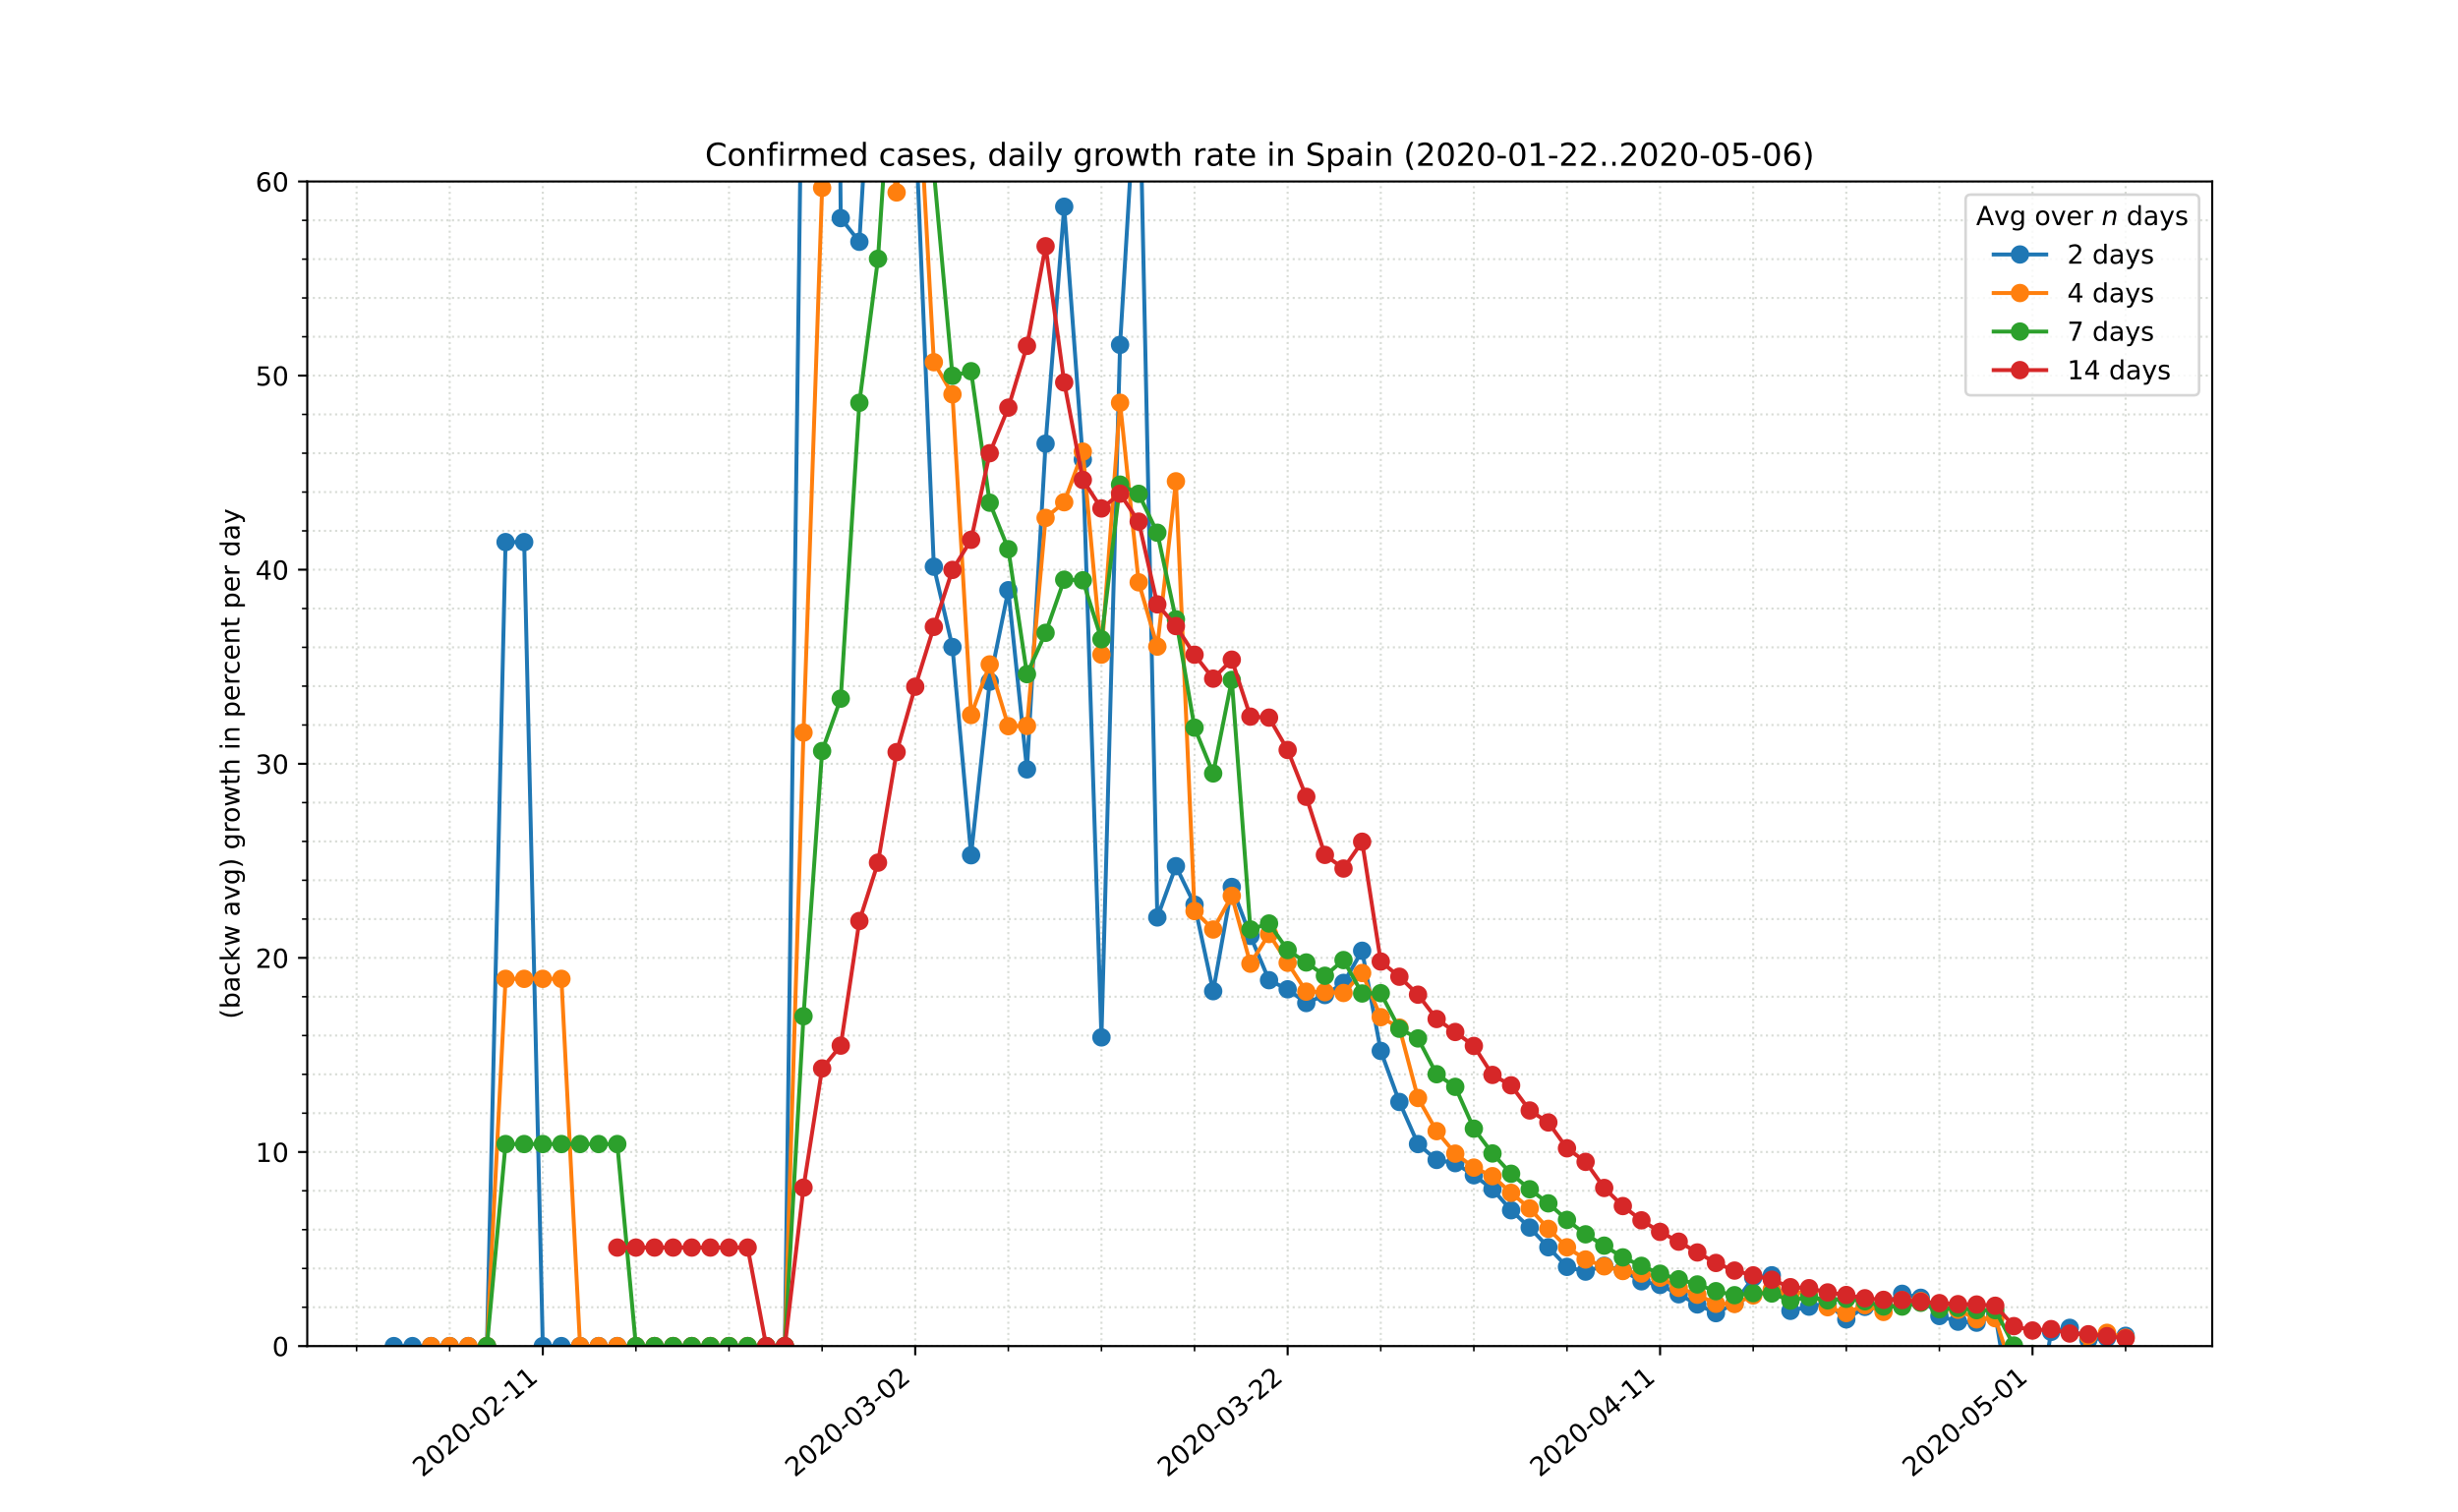 <?xml version="1.0" encoding="utf-8" standalone="no"?>
<!DOCTYPE svg PUBLIC "-//W3C//DTD SVG 1.1//EN"
  "http://www.w3.org/Graphics/SVG/1.1/DTD/svg11.dtd">
<!-- Created with matplotlib (https://matplotlib.org/) -->
<svg height="576pt" version="1.1" viewBox="0 0 936 576" width="936pt" xmlns="http://www.w3.org/2000/svg" xmlns:xlink="http://www.w3.org/1999/xlink">
 <defs>
  <style type="text/css">
*{stroke-linecap:butt;stroke-linejoin:round;}
  </style>
 </defs>
 <g id="figure_1">
  <g id="patch_1">
   <path d="M 0 576 
L 936 576 
L 936 0 
L 0 0 
z
" style="fill:#ffffff;"/>
  </g>
  <g id="axes_1">
   <g id="patch_2">
    <path d="M 117 512.64 
L 842.4 512.64 
L 842.4 69.12 
L 117 69.12 
z
" style="fill:#ffffff;"/>
   </g>
   <g id="matplotlib.axis_1">
    <g id="xtick_1">
     <g id="line2d_1">
      <path clip-path="url(#p74e3732ce6)" d="M 206.7 512.64 
L 206.7 69.12 
" style="fill:none;stroke:#d8dcd6;stroke-dasharray:0.8,1.32;stroke-dashoffset:0;stroke-width:0.8;"/>
     </g>
     <g id="line2d_2">
      <defs>
       <path d="M 0 0 
L 0 3.5 
" id="m336123b3ca" style="stroke:#000000;stroke-width:0.8;"/>
      </defs>
      <g>
       <use style="stroke:#000000;stroke-width:0.8;" x="206.7" xlink:href="#m336123b3ca" y="512.64"/>
      </g>
     </g>
     <g id="text_1">
      <!-- 2020-02-11 -->
      <defs>
       <path d="M 19.188 8.297 
L 53.609 8.297 
L 53.609 0 
L 7.328 0 
L 7.328 8.297 
Q 12.938 14.109 22.625 23.891 
Q 32.328 33.688 34.812 36.531 
Q 39.547 41.844 41.422 45.531 
Q 43.312 49.219 43.312 52.781 
Q 43.312 58.594 39.234 62.25 
Q 35.156 65.922 28.609 65.922 
Q 23.969 65.922 18.812 64.312 
Q 13.672 62.703 7.812 59.422 
L 7.812 69.391 
Q 13.766 71.781 18.938 73 
Q 24.125 74.219 28.422 74.219 
Q 39.75 74.219 46.484 68.547 
Q 53.219 62.891 53.219 53.422 
Q 53.219 48.922 51.531 44.891 
Q 49.859 40.875 45.406 35.406 
Q 44.188 33.984 37.641 27.219 
Q 31.109 20.453 19.188 8.297 
z
" id="DejaVuSans-50"/>
       <path d="M 31.781 66.406 
Q 24.172 66.406 20.328 58.906 
Q 16.5 51.422 16.5 36.375 
Q 16.5 21.391 20.328 13.891 
Q 24.172 6.391 31.781 6.391 
Q 39.453 6.391 43.281 13.891 
Q 47.125 21.391 47.125 36.375 
Q 47.125 51.422 43.281 58.906 
Q 39.453 66.406 31.781 66.406 
z
M 31.781 74.219 
Q 44.047 74.219 50.516 64.516 
Q 56.984 54.828 56.984 36.375 
Q 56.984 17.969 50.516 8.266 
Q 44.047 -1.422 31.781 -1.422 
Q 19.531 -1.422 13.062 8.266 
Q 6.594 17.969 6.594 36.375 
Q 6.594 54.828 13.062 64.516 
Q 19.531 74.219 31.781 74.219 
z
" id="DejaVuSans-48"/>
       <path d="M 4.891 31.391 
L 31.203 31.391 
L 31.203 23.391 
L 4.891 23.391 
z
" id="DejaVuSans-45"/>
       <path d="M 12.406 8.297 
L 28.516 8.297 
L 28.516 63.922 
L 10.984 60.406 
L 10.984 69.391 
L 28.422 72.906 
L 38.281 72.906 
L 38.281 8.297 
L 54.391 8.297 
L 54.391 0 
L 12.406 0 
z
" id="DejaVuSans-49"/>
      </defs>
      <g transform="translate(160.844 562.817)rotate(-40)scale(0.1 -0.1)">
       <use xlink:href="#DejaVuSans-50"/>
       <use x="63.623" xlink:href="#DejaVuSans-48"/>
       <use x="127.246" xlink:href="#DejaVuSans-50"/>
       <use x="190.869" xlink:href="#DejaVuSans-48"/>
       <use x="254.492" xlink:href="#DejaVuSans-45"/>
       <use x="290.576" xlink:href="#DejaVuSans-48"/>
       <use x="354.199" xlink:href="#DejaVuSans-50"/>
       <use x="417.822" xlink:href="#DejaVuSans-45"/>
       <use x="453.906" xlink:href="#DejaVuSans-49"/>
       <use x="517.529" xlink:href="#DejaVuSans-49"/>
      </g>
     </g>
    </g>
    <g id="xtick_2">
     <g id="line2d_3">
      <path clip-path="url(#p74e3732ce6)" d="M 348.518 512.64 
L 348.518 69.12 
" style="fill:none;stroke:#d8dcd6;stroke-dasharray:0.8,1.32;stroke-dashoffset:0;stroke-width:0.8;"/>
     </g>
     <g id="line2d_4">
      <g>
       <use style="stroke:#000000;stroke-width:0.8;" x="348.518" xlink:href="#m336123b3ca" y="512.64"/>
      </g>
     </g>
     <g id="text_2">
      <!-- 2020-03-02 -->
      <defs>
       <path d="M 40.578 39.312 
Q 47.656 37.797 51.625 33 
Q 55.609 28.219 55.609 21.188 
Q 55.609 10.406 48.188 4.484 
Q 40.766 -1.422 27.094 -1.422 
Q 22.516 -1.422 17.656 -0.516 
Q 12.797 0.391 7.625 2.203 
L 7.625 11.719 
Q 11.719 9.328 16.594 8.109 
Q 21.484 6.891 26.812 6.891 
Q 36.078 6.891 40.938 10.547 
Q 45.797 14.203 45.797 21.188 
Q 45.797 27.641 41.281 31.266 
Q 36.766 34.906 28.719 34.906 
L 20.219 34.906 
L 20.219 43.016 
L 29.109 43.016 
Q 36.375 43.016 40.234 45.922 
Q 44.094 48.828 44.094 54.297 
Q 44.094 59.906 40.109 62.906 
Q 36.141 65.922 28.719 65.922 
Q 24.656 65.922 20.016 65.031 
Q 15.375 64.156 9.812 62.312 
L 9.812 71.094 
Q 15.438 72.656 20.344 73.438 
Q 25.25 74.219 29.594 74.219 
Q 40.828 74.219 47.359 69.109 
Q 53.906 64.016 53.906 55.328 
Q 53.906 49.266 50.438 45.094 
Q 46.969 40.922 40.578 39.312 
z
" id="DejaVuSans-51"/>
      </defs>
      <g transform="translate(302.662 562.817)rotate(-40)scale(0.1 -0.1)">
       <use xlink:href="#DejaVuSans-50"/>
       <use x="63.623" xlink:href="#DejaVuSans-48"/>
       <use x="127.246" xlink:href="#DejaVuSans-50"/>
       <use x="190.869" xlink:href="#DejaVuSans-48"/>
       <use x="254.492" xlink:href="#DejaVuSans-45"/>
       <use x="290.576" xlink:href="#DejaVuSans-48"/>
       <use x="354.199" xlink:href="#DejaVuSans-51"/>
       <use x="417.822" xlink:href="#DejaVuSans-45"/>
       <use x="453.906" xlink:href="#DejaVuSans-48"/>
       <use x="517.529" xlink:href="#DejaVuSans-50"/>
      </g>
     </g>
    </g>
    <g id="xtick_3">
     <g id="line2d_5">
      <path clip-path="url(#p74e3732ce6)" d="M 490.336 512.64 
L 490.336 69.12 
" style="fill:none;stroke:#d8dcd6;stroke-dasharray:0.8,1.32;stroke-dashoffset:0;stroke-width:0.8;"/>
     </g>
     <g id="line2d_6">
      <g>
       <use style="stroke:#000000;stroke-width:0.8;" x="490.336" xlink:href="#m336123b3ca" y="512.64"/>
      </g>
     </g>
     <g id="text_3">
      <!-- 2020-03-22 -->
      <g transform="translate(444.48 562.817)rotate(-40)scale(0.1 -0.1)">
       <use xlink:href="#DejaVuSans-50"/>
       <use x="63.623" xlink:href="#DejaVuSans-48"/>
       <use x="127.246" xlink:href="#DejaVuSans-50"/>
       <use x="190.869" xlink:href="#DejaVuSans-48"/>
       <use x="254.492" xlink:href="#DejaVuSans-45"/>
       <use x="290.576" xlink:href="#DejaVuSans-48"/>
       <use x="354.199" xlink:href="#DejaVuSans-51"/>
       <use x="417.822" xlink:href="#DejaVuSans-45"/>
       <use x="453.906" xlink:href="#DejaVuSans-50"/>
       <use x="517.529" xlink:href="#DejaVuSans-50"/>
      </g>
     </g>
    </g>
    <g id="xtick_4">
     <g id="line2d_7">
      <path clip-path="url(#p74e3732ce6)" d="M 632.155 512.64 
L 632.155 69.12 
" style="fill:none;stroke:#d8dcd6;stroke-dasharray:0.8,1.32;stroke-dashoffset:0;stroke-width:0.8;"/>
     </g>
     <g id="line2d_8">
      <g>
       <use style="stroke:#000000;stroke-width:0.8;" x="632.155" xlink:href="#m336123b3ca" y="512.64"/>
      </g>
     </g>
     <g id="text_4">
      <!-- 2020-04-11 -->
      <defs>
       <path d="M 37.797 64.312 
L 12.891 25.391 
L 37.797 25.391 
z
M 35.203 72.906 
L 47.609 72.906 
L 47.609 25.391 
L 58.016 25.391 
L 58.016 17.188 
L 47.609 17.188 
L 47.609 0 
L 37.797 0 
L 37.797 17.188 
L 4.891 17.188 
L 4.891 26.703 
z
" id="DejaVuSans-52"/>
      </defs>
      <g transform="translate(586.299 562.817)rotate(-40)scale(0.1 -0.1)">
       <use xlink:href="#DejaVuSans-50"/>
       <use x="63.623" xlink:href="#DejaVuSans-48"/>
       <use x="127.246" xlink:href="#DejaVuSans-50"/>
       <use x="190.869" xlink:href="#DejaVuSans-48"/>
       <use x="254.492" xlink:href="#DejaVuSans-45"/>
       <use x="290.576" xlink:href="#DejaVuSans-48"/>
       <use x="354.199" xlink:href="#DejaVuSans-52"/>
       <use x="417.822" xlink:href="#DejaVuSans-45"/>
       <use x="453.906" xlink:href="#DejaVuSans-49"/>
       <use x="517.529" xlink:href="#DejaVuSans-49"/>
      </g>
     </g>
    </g>
    <g id="xtick_5">
     <g id="line2d_9">
      <path clip-path="url(#p74e3732ce6)" d="M 773.973 512.64 
L 773.973 69.12 
" style="fill:none;stroke:#d8dcd6;stroke-dasharray:0.8,1.32;stroke-dashoffset:0;stroke-width:0.8;"/>
     </g>
     <g id="line2d_10">
      <g>
       <use style="stroke:#000000;stroke-width:0.8;" x="773.973" xlink:href="#m336123b3ca" y="512.64"/>
      </g>
     </g>
     <g id="text_5">
      <!-- 2020-05-01 -->
      <defs>
       <path d="M 10.797 72.906 
L 49.516 72.906 
L 49.516 64.594 
L 19.828 64.594 
L 19.828 46.734 
Q 21.969 47.469 24.109 47.828 
Q 26.266 48.188 28.422 48.188 
Q 40.625 48.188 47.75 41.5 
Q 54.891 34.812 54.891 23.391 
Q 54.891 11.625 47.562 5.094 
Q 40.234 -1.422 26.906 -1.422 
Q 22.312 -1.422 17.547 -0.641 
Q 12.797 0.141 7.719 1.703 
L 7.719 11.625 
Q 12.109 9.234 16.797 8.062 
Q 21.484 6.891 26.703 6.891 
Q 35.156 6.891 40.078 11.328 
Q 45.016 15.766 45.016 23.391 
Q 45.016 31 40.078 35.438 
Q 35.156 39.891 26.703 39.891 
Q 22.75 39.891 18.812 39.016 
Q 14.891 38.141 10.797 36.281 
z
" id="DejaVuSans-53"/>
      </defs>
      <g transform="translate(728.117 562.817)rotate(-40)scale(0.1 -0.1)">
       <use xlink:href="#DejaVuSans-50"/>
       <use x="63.623" xlink:href="#DejaVuSans-48"/>
       <use x="127.246" xlink:href="#DejaVuSans-50"/>
       <use x="190.869" xlink:href="#DejaVuSans-48"/>
       <use x="254.492" xlink:href="#DejaVuSans-45"/>
       <use x="290.576" xlink:href="#DejaVuSans-48"/>
       <use x="354.199" xlink:href="#DejaVuSans-53"/>
       <use x="417.822" xlink:href="#DejaVuSans-45"/>
       <use x="453.906" xlink:href="#DejaVuSans-48"/>
       <use x="517.529" xlink:href="#DejaVuSans-49"/>
      </g>
     </g>
    </g>
    <g id="xtick_6">
     <g id="line2d_11">
      <path clip-path="url(#p74e3732ce6)" d="M 135.791 512.64 
L 135.791 69.12 
" style="fill:none;stroke:#d8dcd6;stroke-dasharray:0.8,1.32;stroke-dashoffset:0;stroke-width:0.8;"/>
     </g>
     <g id="line2d_12">
      <defs>
       <path d="M 0 0 
L 0 2 
" id="m38cb42863d" style="stroke:#000000;stroke-width:0.6;"/>
      </defs>
      <g>
       <use style="stroke:#000000;stroke-width:0.6;" x="135.791" xlink:href="#m38cb42863d" y="512.64"/>
      </g>
     </g>
    </g>
    <g id="xtick_7">
     <g id="line2d_13">
      <path clip-path="url(#p74e3732ce6)" d="M 171.245 512.64 
L 171.245 69.12 
" style="fill:none;stroke:#d8dcd6;stroke-dasharray:0.8,1.32;stroke-dashoffset:0;stroke-width:0.8;"/>
     </g>
     <g id="line2d_14">
      <g>
       <use style="stroke:#000000;stroke-width:0.6;" x="171.245" xlink:href="#m38cb42863d" y="512.64"/>
      </g>
     </g>
    </g>
    <g id="xtick_8">
     <g id="line2d_15">
      <path clip-path="url(#p74e3732ce6)" d="M 242.155 512.64 
L 242.155 69.12 
" style="fill:none;stroke:#d8dcd6;stroke-dasharray:0.8,1.32;stroke-dashoffset:0;stroke-width:0.8;"/>
     </g>
     <g id="line2d_16">
      <g>
       <use style="stroke:#000000;stroke-width:0.6;" x="242.155" xlink:href="#m38cb42863d" y="512.64"/>
      </g>
     </g>
    </g>
    <g id="xtick_9">
     <g id="line2d_17">
      <path clip-path="url(#p74e3732ce6)" d="M 277.609 512.64 
L 277.609 69.12 
" style="fill:none;stroke:#d8dcd6;stroke-dasharray:0.8,1.32;stroke-dashoffset:0;stroke-width:0.8;"/>
     </g>
     <g id="line2d_18">
      <g>
       <use style="stroke:#000000;stroke-width:0.6;" x="277.609" xlink:href="#m38cb42863d" y="512.64"/>
      </g>
     </g>
    </g>
    <g id="xtick_10">
     <g id="line2d_19">
      <path clip-path="url(#p74e3732ce6)" d="M 313.064 512.64 
L 313.064 69.12 
" style="fill:none;stroke:#d8dcd6;stroke-dasharray:0.8,1.32;stroke-dashoffset:0;stroke-width:0.8;"/>
     </g>
     <g id="line2d_20">
      <g>
       <use style="stroke:#000000;stroke-width:0.6;" x="313.064" xlink:href="#m38cb42863d" y="512.64"/>
      </g>
     </g>
    </g>
    <g id="xtick_11">
     <g id="line2d_21">
      <path clip-path="url(#p74e3732ce6)" d="M 383.973 512.64 
L 383.973 69.12 
" style="fill:none;stroke:#d8dcd6;stroke-dasharray:0.8,1.32;stroke-dashoffset:0;stroke-width:0.8;"/>
     </g>
     <g id="line2d_22">
      <g>
       <use style="stroke:#000000;stroke-width:0.6;" x="383.973" xlink:href="#m38cb42863d" y="512.64"/>
      </g>
     </g>
    </g>
    <g id="xtick_12">
     <g id="line2d_23">
      <path clip-path="url(#p74e3732ce6)" d="M 419.427 512.64 
L 419.427 69.12 
" style="fill:none;stroke:#d8dcd6;stroke-dasharray:0.8,1.32;stroke-dashoffset:0;stroke-width:0.8;"/>
     </g>
     <g id="line2d_24">
      <g>
       <use style="stroke:#000000;stroke-width:0.6;" x="419.427" xlink:href="#m38cb42863d" y="512.64"/>
      </g>
     </g>
    </g>
    <g id="xtick_13">
     <g id="line2d_25">
      <path clip-path="url(#p74e3732ce6)" d="M 454.882 512.64 
L 454.882 69.12 
" style="fill:none;stroke:#d8dcd6;stroke-dasharray:0.8,1.32;stroke-dashoffset:0;stroke-width:0.8;"/>
     </g>
     <g id="line2d_26">
      <g>
       <use style="stroke:#000000;stroke-width:0.6;" x="454.882" xlink:href="#m38cb42863d" y="512.64"/>
      </g>
     </g>
    </g>
    <g id="xtick_14">
     <g id="line2d_27">
      <path clip-path="url(#p74e3732ce6)" d="M 525.791 512.64 
L 525.791 69.12 
" style="fill:none;stroke:#d8dcd6;stroke-dasharray:0.8,1.32;stroke-dashoffset:0;stroke-width:0.8;"/>
     </g>
     <g id="line2d_28">
      <g>
       <use style="stroke:#000000;stroke-width:0.6;" x="525.791" xlink:href="#m38cb42863d" y="512.64"/>
      </g>
     </g>
    </g>
    <g id="xtick_15">
     <g id="line2d_29">
      <path clip-path="url(#p74e3732ce6)" d="M 561.245 512.64 
L 561.245 69.12 
" style="fill:none;stroke:#d8dcd6;stroke-dasharray:0.8,1.32;stroke-dashoffset:0;stroke-width:0.8;"/>
     </g>
     <g id="line2d_30">
      <g>
       <use style="stroke:#000000;stroke-width:0.6;" x="561.245" xlink:href="#m38cb42863d" y="512.64"/>
      </g>
     </g>
    </g>
    <g id="xtick_16">
     <g id="line2d_31">
      <path clip-path="url(#p74e3732ce6)" d="M 596.7 512.64 
L 596.7 69.12 
" style="fill:none;stroke:#d8dcd6;stroke-dasharray:0.8,1.32;stroke-dashoffset:0;stroke-width:0.8;"/>
     </g>
     <g id="line2d_32">
      <g>
       <use style="stroke:#000000;stroke-width:0.6;" x="596.7" xlink:href="#m38cb42863d" y="512.64"/>
      </g>
     </g>
    </g>
    <g id="xtick_17">
     <g id="line2d_33">
      <path clip-path="url(#p74e3732ce6)" d="M 667.609 512.64 
L 667.609 69.12 
" style="fill:none;stroke:#d8dcd6;stroke-dasharray:0.8,1.32;stroke-dashoffset:0;stroke-width:0.8;"/>
     </g>
     <g id="line2d_34">
      <g>
       <use style="stroke:#000000;stroke-width:0.6;" x="667.609" xlink:href="#m38cb42863d" y="512.64"/>
      </g>
     </g>
    </g>
    <g id="xtick_18">
     <g id="line2d_35">
      <path clip-path="url(#p74e3732ce6)" d="M 703.064 512.64 
L 703.064 69.12 
" style="fill:none;stroke:#d8dcd6;stroke-dasharray:0.8,1.32;stroke-dashoffset:0;stroke-width:0.8;"/>
     </g>
     <g id="line2d_36">
      <g>
       <use style="stroke:#000000;stroke-width:0.6;" x="703.064" xlink:href="#m38cb42863d" y="512.64"/>
      </g>
     </g>
    </g>
    <g id="xtick_19">
     <g id="line2d_37">
      <path clip-path="url(#p74e3732ce6)" d="M 738.518 512.64 
L 738.518 69.12 
" style="fill:none;stroke:#d8dcd6;stroke-dasharray:0.8,1.32;stroke-dashoffset:0;stroke-width:0.8;"/>
     </g>
     <g id="line2d_38">
      <g>
       <use style="stroke:#000000;stroke-width:0.6;" x="738.518" xlink:href="#m38cb42863d" y="512.64"/>
      </g>
     </g>
    </g>
    <g id="xtick_20">
     <g id="line2d_39">
      <path clip-path="url(#p74e3732ce6)" d="M 809.427 512.64 
L 809.427 69.12 
" style="fill:none;stroke:#d8dcd6;stroke-dasharray:0.8,1.32;stroke-dashoffset:0;stroke-width:0.8;"/>
     </g>
     <g id="line2d_40">
      <g>
       <use style="stroke:#000000;stroke-width:0.6;" x="809.427" xlink:href="#m38cb42863d" y="512.64"/>
      </g>
     </g>
    </g>
   </g>
   <g id="matplotlib.axis_2">
    <g id="ytick_1">
     <g id="line2d_41">
      <path clip-path="url(#p74e3732ce6)" d="M 117 512.64 
L 842.4 512.64 
" style="fill:none;stroke:#d8dcd6;stroke-dasharray:0.8,1.32;stroke-dashoffset:0;stroke-width:0.8;"/>
     </g>
     <g id="line2d_42">
      <defs>
       <path d="M 0 0 
L -3.5 0 
" id="m196d2646ac" style="stroke:#000000;stroke-width:0.8;"/>
      </defs>
      <g>
       <use style="stroke:#000000;stroke-width:0.8;" x="117" xlink:href="#m196d2646ac" y="512.64"/>
      </g>
     </g>
     <g id="text_6">
      <!-- 0 -->
      <g transform="translate(103.638 516.439)scale(0.1 -0.1)">
       <use xlink:href="#DejaVuSans-48"/>
      </g>
     </g>
    </g>
    <g id="ytick_2">
     <g id="line2d_43">
      <path clip-path="url(#p74e3732ce6)" d="M 117 438.72 
L 842.4 438.72 
" style="fill:none;stroke:#d8dcd6;stroke-dasharray:0.8,1.32;stroke-dashoffset:0;stroke-width:0.8;"/>
     </g>
     <g id="line2d_44">
      <g>
       <use style="stroke:#000000;stroke-width:0.8;" x="117" xlink:href="#m196d2646ac" y="438.72"/>
      </g>
     </g>
     <g id="text_7">
      <!-- 10 -->
      <g transform="translate(97.275 442.519)scale(0.1 -0.1)">
       <use xlink:href="#DejaVuSans-49"/>
       <use x="63.623" xlink:href="#DejaVuSans-48"/>
      </g>
     </g>
    </g>
    <g id="ytick_3">
     <g id="line2d_45">
      <path clip-path="url(#p74e3732ce6)" d="M 117 364.8 
L 842.4 364.8 
" style="fill:none;stroke:#d8dcd6;stroke-dasharray:0.8,1.32;stroke-dashoffset:0;stroke-width:0.8;"/>
     </g>
     <g id="line2d_46">
      <g>
       <use style="stroke:#000000;stroke-width:0.8;" x="117" xlink:href="#m196d2646ac" y="364.8"/>
      </g>
     </g>
     <g id="text_8">
      <!-- 20 -->
      <g transform="translate(97.275 368.599)scale(0.1 -0.1)">
       <use xlink:href="#DejaVuSans-50"/>
       <use x="63.623" xlink:href="#DejaVuSans-48"/>
      </g>
     </g>
    </g>
    <g id="ytick_4">
     <g id="line2d_47">
      <path clip-path="url(#p74e3732ce6)" d="M 117 290.88 
L 842.4 290.88 
" style="fill:none;stroke:#d8dcd6;stroke-dasharray:0.8,1.32;stroke-dashoffset:0;stroke-width:0.8;"/>
     </g>
     <g id="line2d_48">
      <g>
       <use style="stroke:#000000;stroke-width:0.8;" x="117" xlink:href="#m196d2646ac" y="290.88"/>
      </g>
     </g>
     <g id="text_9">
      <!-- 30 -->
      <g transform="translate(97.275 294.679)scale(0.1 -0.1)">
       <use xlink:href="#DejaVuSans-51"/>
       <use x="63.623" xlink:href="#DejaVuSans-48"/>
      </g>
     </g>
    </g>
    <g id="ytick_5">
     <g id="line2d_49">
      <path clip-path="url(#p74e3732ce6)" d="M 117 216.96 
L 842.4 216.96 
" style="fill:none;stroke:#d8dcd6;stroke-dasharray:0.8,1.32;stroke-dashoffset:0;stroke-width:0.8;"/>
     </g>
     <g id="line2d_50">
      <g>
       <use style="stroke:#000000;stroke-width:0.8;" x="117" xlink:href="#m196d2646ac" y="216.96"/>
      </g>
     </g>
     <g id="text_10">
      <!-- 40 -->
      <g transform="translate(97.275 220.759)scale(0.1 -0.1)">
       <use xlink:href="#DejaVuSans-52"/>
       <use x="63.623" xlink:href="#DejaVuSans-48"/>
      </g>
     </g>
    </g>
    <g id="ytick_6">
     <g id="line2d_51">
      <path clip-path="url(#p74e3732ce6)" d="M 117 143.04 
L 842.4 143.04 
" style="fill:none;stroke:#d8dcd6;stroke-dasharray:0.8,1.32;stroke-dashoffset:0;stroke-width:0.8;"/>
     </g>
     <g id="line2d_52">
      <g>
       <use style="stroke:#000000;stroke-width:0.8;" x="117" xlink:href="#m196d2646ac" y="143.04"/>
      </g>
     </g>
     <g id="text_11">
      <!-- 50 -->
      <g transform="translate(97.275 146.839)scale(0.1 -0.1)">
       <use xlink:href="#DejaVuSans-53"/>
       <use x="63.623" xlink:href="#DejaVuSans-48"/>
      </g>
     </g>
    </g>
    <g id="ytick_7">
     <g id="line2d_53">
      <path clip-path="url(#p74e3732ce6)" d="M 117 69.12 
L 842.4 69.12 
" style="fill:none;stroke:#d8dcd6;stroke-dasharray:0.8,1.32;stroke-dashoffset:0;stroke-width:0.8;"/>
     </g>
     <g id="line2d_54">
      <g>
       <use style="stroke:#000000;stroke-width:0.8;" x="117" xlink:href="#m196d2646ac" y="69.12"/>
      </g>
     </g>
     <g id="text_12">
      <!-- 60 -->
      <defs>
       <path d="M 33.016 40.375 
Q 26.375 40.375 22.484 35.828 
Q 18.609 31.297 18.609 23.391 
Q 18.609 15.531 22.484 10.953 
Q 26.375 6.391 33.016 6.391 
Q 39.656 6.391 43.531 10.953 
Q 47.406 15.531 47.406 23.391 
Q 47.406 31.297 43.531 35.828 
Q 39.656 40.375 33.016 40.375 
z
M 52.594 71.297 
L 52.594 62.312 
Q 48.875 64.062 45.094 64.984 
Q 41.312 65.922 37.594 65.922 
Q 27.828 65.922 22.672 59.328 
Q 17.531 52.734 16.797 39.406 
Q 19.672 43.656 24.016 45.922 
Q 28.375 48.188 33.594 48.188 
Q 44.578 48.188 50.953 41.516 
Q 57.328 34.859 57.328 23.391 
Q 57.328 12.156 50.688 5.359 
Q 44.047 -1.422 33.016 -1.422 
Q 20.359 -1.422 13.672 8.266 
Q 6.984 17.969 6.984 36.375 
Q 6.984 53.656 15.188 63.938 
Q 23.391 74.219 37.203 74.219 
Q 40.922 74.219 44.703 73.484 
Q 48.484 72.75 52.594 71.297 
z
" id="DejaVuSans-54"/>
      </defs>
      <g transform="translate(97.275 72.919)scale(0.1 -0.1)">
       <use xlink:href="#DejaVuSans-54"/>
       <use x="63.623" xlink:href="#DejaVuSans-48"/>
      </g>
     </g>
    </g>
    <g id="ytick_8">
     <g id="line2d_55">
      <path clip-path="url(#p74e3732ce6)" d="M 117 497.856 
L 842.4 497.856 
" style="fill:none;stroke:#d8dcd6;stroke-dasharray:0.8,1.32;stroke-dashoffset:0;stroke-width:0.8;"/>
     </g>
     <g id="line2d_56">
      <defs>
       <path d="M 0 0 
L -2 0 
" id="m099a98f33c" style="stroke:#000000;stroke-width:0.6;"/>
      </defs>
      <g>
       <use style="stroke:#000000;stroke-width:0.6;" x="117" xlink:href="#m099a98f33c" y="497.856"/>
      </g>
     </g>
    </g>
    <g id="ytick_9">
     <g id="line2d_57">
      <path clip-path="url(#p74e3732ce6)" d="M 117 483.072 
L 842.4 483.072 
" style="fill:none;stroke:#d8dcd6;stroke-dasharray:0.8,1.32;stroke-dashoffset:0;stroke-width:0.8;"/>
     </g>
     <g id="line2d_58">
      <g>
       <use style="stroke:#000000;stroke-width:0.6;" x="117" xlink:href="#m099a98f33c" y="483.072"/>
      </g>
     </g>
    </g>
    <g id="ytick_10">
     <g id="line2d_59">
      <path clip-path="url(#p74e3732ce6)" d="M 117 468.288 
L 842.4 468.288 
" style="fill:none;stroke:#d8dcd6;stroke-dasharray:0.8,1.32;stroke-dashoffset:0;stroke-width:0.8;"/>
     </g>
     <g id="line2d_60">
      <g>
       <use style="stroke:#000000;stroke-width:0.6;" x="117" xlink:href="#m099a98f33c" y="468.288"/>
      </g>
     </g>
    </g>
    <g id="ytick_11">
     <g id="line2d_61">
      <path clip-path="url(#p74e3732ce6)" d="M 117 453.504 
L 842.4 453.504 
" style="fill:none;stroke:#d8dcd6;stroke-dasharray:0.8,1.32;stroke-dashoffset:0;stroke-width:0.8;"/>
     </g>
     <g id="line2d_62">
      <g>
       <use style="stroke:#000000;stroke-width:0.6;" x="117" xlink:href="#m099a98f33c" y="453.504"/>
      </g>
     </g>
    </g>
    <g id="ytick_12">
     <g id="line2d_63">
      <path clip-path="url(#p74e3732ce6)" d="M 117 423.936 
L 842.4 423.936 
" style="fill:none;stroke:#d8dcd6;stroke-dasharray:0.8,1.32;stroke-dashoffset:0;stroke-width:0.8;"/>
     </g>
     <g id="line2d_64">
      <g>
       <use style="stroke:#000000;stroke-width:0.6;" x="117" xlink:href="#m099a98f33c" y="423.936"/>
      </g>
     </g>
    </g>
    <g id="ytick_13">
     <g id="line2d_65">
      <path clip-path="url(#p74e3732ce6)" d="M 117 409.152 
L 842.4 409.152 
" style="fill:none;stroke:#d8dcd6;stroke-dasharray:0.8,1.32;stroke-dashoffset:0;stroke-width:0.8;"/>
     </g>
     <g id="line2d_66">
      <g>
       <use style="stroke:#000000;stroke-width:0.6;" x="117" xlink:href="#m099a98f33c" y="409.152"/>
      </g>
     </g>
    </g>
    <g id="ytick_14">
     <g id="line2d_67">
      <path clip-path="url(#p74e3732ce6)" d="M 117 394.368 
L 842.4 394.368 
" style="fill:none;stroke:#d8dcd6;stroke-dasharray:0.8,1.32;stroke-dashoffset:0;stroke-width:0.8;"/>
     </g>
     <g id="line2d_68">
      <g>
       <use style="stroke:#000000;stroke-width:0.6;" x="117" xlink:href="#m099a98f33c" y="394.368"/>
      </g>
     </g>
    </g>
    <g id="ytick_15">
     <g id="line2d_69">
      <path clip-path="url(#p74e3732ce6)" d="M 117 379.584 
L 842.4 379.584 
" style="fill:none;stroke:#d8dcd6;stroke-dasharray:0.8,1.32;stroke-dashoffset:0;stroke-width:0.8;"/>
     </g>
     <g id="line2d_70">
      <g>
       <use style="stroke:#000000;stroke-width:0.6;" x="117" xlink:href="#m099a98f33c" y="379.584"/>
      </g>
     </g>
    </g>
    <g id="ytick_16">
     <g id="line2d_71">
      <path clip-path="url(#p74e3732ce6)" d="M 117 350.016 
L 842.4 350.016 
" style="fill:none;stroke:#d8dcd6;stroke-dasharray:0.8,1.32;stroke-dashoffset:0;stroke-width:0.8;"/>
     </g>
     <g id="line2d_72">
      <g>
       <use style="stroke:#000000;stroke-width:0.6;" x="117" xlink:href="#m099a98f33c" y="350.016"/>
      </g>
     </g>
    </g>
    <g id="ytick_17">
     <g id="line2d_73">
      <path clip-path="url(#p74e3732ce6)" d="M 117 335.232 
L 842.4 335.232 
" style="fill:none;stroke:#d8dcd6;stroke-dasharray:0.8,1.32;stroke-dashoffset:0;stroke-width:0.8;"/>
     </g>
     <g id="line2d_74">
      <g>
       <use style="stroke:#000000;stroke-width:0.6;" x="117" xlink:href="#m099a98f33c" y="335.232"/>
      </g>
     </g>
    </g>
    <g id="ytick_18">
     <g id="line2d_75">
      <path clip-path="url(#p74e3732ce6)" d="M 117 320.448 
L 842.4 320.448 
" style="fill:none;stroke:#d8dcd6;stroke-dasharray:0.8,1.32;stroke-dashoffset:0;stroke-width:0.8;"/>
     </g>
     <g id="line2d_76">
      <g>
       <use style="stroke:#000000;stroke-width:0.6;" x="117" xlink:href="#m099a98f33c" y="320.448"/>
      </g>
     </g>
    </g>
    <g id="ytick_19">
     <g id="line2d_77">
      <path clip-path="url(#p74e3732ce6)" d="M 117 305.664 
L 842.4 305.664 
" style="fill:none;stroke:#d8dcd6;stroke-dasharray:0.8,1.32;stroke-dashoffset:0;stroke-width:0.8;"/>
     </g>
     <g id="line2d_78">
      <g>
       <use style="stroke:#000000;stroke-width:0.6;" x="117" xlink:href="#m099a98f33c" y="305.664"/>
      </g>
     </g>
    </g>
    <g id="ytick_20">
     <g id="line2d_79">
      <path clip-path="url(#p74e3732ce6)" d="M 117 276.096 
L 842.4 276.096 
" style="fill:none;stroke:#d8dcd6;stroke-dasharray:0.8,1.32;stroke-dashoffset:0;stroke-width:0.8;"/>
     </g>
     <g id="line2d_80">
      <g>
       <use style="stroke:#000000;stroke-width:0.6;" x="117" xlink:href="#m099a98f33c" y="276.096"/>
      </g>
     </g>
    </g>
    <g id="ytick_21">
     <g id="line2d_81">
      <path clip-path="url(#p74e3732ce6)" d="M 117 261.312 
L 842.4 261.312 
" style="fill:none;stroke:#d8dcd6;stroke-dasharray:0.8,1.32;stroke-dashoffset:0;stroke-width:0.8;"/>
     </g>
     <g id="line2d_82">
      <g>
       <use style="stroke:#000000;stroke-width:0.6;" x="117" xlink:href="#m099a98f33c" y="261.312"/>
      </g>
     </g>
    </g>
    <g id="ytick_22">
     <g id="line2d_83">
      <path clip-path="url(#p74e3732ce6)" d="M 117 246.528 
L 842.4 246.528 
" style="fill:none;stroke:#d8dcd6;stroke-dasharray:0.8,1.32;stroke-dashoffset:0;stroke-width:0.8;"/>
     </g>
     <g id="line2d_84">
      <g>
       <use style="stroke:#000000;stroke-width:0.6;" x="117" xlink:href="#m099a98f33c" y="246.528"/>
      </g>
     </g>
    </g>
    <g id="ytick_23">
     <g id="line2d_85">
      <path clip-path="url(#p74e3732ce6)" d="M 117 231.744 
L 842.4 231.744 
" style="fill:none;stroke:#d8dcd6;stroke-dasharray:0.8,1.32;stroke-dashoffset:0;stroke-width:0.8;"/>
     </g>
     <g id="line2d_86">
      <g>
       <use style="stroke:#000000;stroke-width:0.6;" x="117" xlink:href="#m099a98f33c" y="231.744"/>
      </g>
     </g>
    </g>
    <g id="ytick_24">
     <g id="line2d_87">
      <path clip-path="url(#p74e3732ce6)" d="M 117 202.176 
L 842.4 202.176 
" style="fill:none;stroke:#d8dcd6;stroke-dasharray:0.8,1.32;stroke-dashoffset:0;stroke-width:0.8;"/>
     </g>
     <g id="line2d_88">
      <g>
       <use style="stroke:#000000;stroke-width:0.6;" x="117" xlink:href="#m099a98f33c" y="202.176"/>
      </g>
     </g>
    </g>
    <g id="ytick_25">
     <g id="line2d_89">
      <path clip-path="url(#p74e3732ce6)" d="M 117 187.392 
L 842.4 187.392 
" style="fill:none;stroke:#d8dcd6;stroke-dasharray:0.8,1.32;stroke-dashoffset:0;stroke-width:0.8;"/>
     </g>
     <g id="line2d_90">
      <g>
       <use style="stroke:#000000;stroke-width:0.6;" x="117" xlink:href="#m099a98f33c" y="187.392"/>
      </g>
     </g>
    </g>
    <g id="ytick_26">
     <g id="line2d_91">
      <path clip-path="url(#p74e3732ce6)" d="M 117 172.608 
L 842.4 172.608 
" style="fill:none;stroke:#d8dcd6;stroke-dasharray:0.8,1.32;stroke-dashoffset:0;stroke-width:0.8;"/>
     </g>
     <g id="line2d_92">
      <g>
       <use style="stroke:#000000;stroke-width:0.6;" x="117" xlink:href="#m099a98f33c" y="172.608"/>
      </g>
     </g>
    </g>
    <g id="ytick_27">
     <g id="line2d_93">
      <path clip-path="url(#p74e3732ce6)" d="M 117 157.824 
L 842.4 157.824 
" style="fill:none;stroke:#d8dcd6;stroke-dasharray:0.8,1.32;stroke-dashoffset:0;stroke-width:0.8;"/>
     </g>
     <g id="line2d_94">
      <g>
       <use style="stroke:#000000;stroke-width:0.6;" x="117" xlink:href="#m099a98f33c" y="157.824"/>
      </g>
     </g>
    </g>
    <g id="ytick_28">
     <g id="line2d_95">
      <path clip-path="url(#p74e3732ce6)" d="M 117 128.256 
L 842.4 128.256 
" style="fill:none;stroke:#d8dcd6;stroke-dasharray:0.8,1.32;stroke-dashoffset:0;stroke-width:0.8;"/>
     </g>
     <g id="line2d_96">
      <g>
       <use style="stroke:#000000;stroke-width:0.6;" x="117" xlink:href="#m099a98f33c" y="128.256"/>
      </g>
     </g>
    </g>
    <g id="ytick_29">
     <g id="line2d_97">
      <path clip-path="url(#p74e3732ce6)" d="M 117 113.472 
L 842.4 113.472 
" style="fill:none;stroke:#d8dcd6;stroke-dasharray:0.8,1.32;stroke-dashoffset:0;stroke-width:0.8;"/>
     </g>
     <g id="line2d_98">
      <g>
       <use style="stroke:#000000;stroke-width:0.6;" x="117" xlink:href="#m099a98f33c" y="113.472"/>
      </g>
     </g>
    </g>
    <g id="ytick_30">
     <g id="line2d_99">
      <path clip-path="url(#p74e3732ce6)" d="M 117 98.688 
L 842.4 98.688 
" style="fill:none;stroke:#d8dcd6;stroke-dasharray:0.8,1.32;stroke-dashoffset:0;stroke-width:0.8;"/>
     </g>
     <g id="line2d_100">
      <g>
       <use style="stroke:#000000;stroke-width:0.6;" x="117" xlink:href="#m099a98f33c" y="98.688"/>
      </g>
     </g>
    </g>
    <g id="ytick_31">
     <g id="line2d_101">
      <path clip-path="url(#p74e3732ce6)" d="M 117 83.904 
L 842.4 83.904 
" style="fill:none;stroke:#d8dcd6;stroke-dasharray:0.8,1.32;stroke-dashoffset:0;stroke-width:0.8;"/>
     </g>
     <g id="line2d_102">
      <g>
       <use style="stroke:#000000;stroke-width:0.6;" x="117" xlink:href="#m099a98f33c" y="83.904"/>
      </g>
     </g>
    </g>
    <g id="text_13">
     <!-- (backw avg) growth in percent per day -->
     <defs>
      <path d="M 31 75.875 
Q 24.469 64.656 21.281 53.656 
Q 18.109 42.672 18.109 31.391 
Q 18.109 20.125 21.312 9.062 
Q 24.516 -2 31 -13.188 
L 23.188 -13.188 
Q 15.875 -1.703 12.234 9.375 
Q 8.594 20.453 8.594 31.391 
Q 8.594 42.281 12.203 53.312 
Q 15.828 64.359 23.188 75.875 
z
" id="DejaVuSans-40"/>
      <path d="M 48.688 27.297 
Q 48.688 37.203 44.609 42.844 
Q 40.531 48.484 33.406 48.484 
Q 26.266 48.484 22.188 42.844 
Q 18.109 37.203 18.109 27.297 
Q 18.109 17.391 22.188 11.75 
Q 26.266 6.109 33.406 6.109 
Q 40.531 6.109 44.609 11.75 
Q 48.688 17.391 48.688 27.297 
z
M 18.109 46.391 
Q 20.953 51.266 25.266 53.625 
Q 29.594 56 35.594 56 
Q 45.562 56 51.781 48.094 
Q 58.016 40.188 58.016 27.297 
Q 58.016 14.406 51.781 6.484 
Q 45.562 -1.422 35.594 -1.422 
Q 29.594 -1.422 25.266 0.953 
Q 20.953 3.328 18.109 8.203 
L 18.109 0 
L 9.078 0 
L 9.078 75.984 
L 18.109 75.984 
z
" id="DejaVuSans-98"/>
      <path d="M 34.281 27.484 
Q 23.391 27.484 19.188 25 
Q 14.984 22.516 14.984 16.5 
Q 14.984 11.719 18.141 8.906 
Q 21.297 6.109 26.703 6.109 
Q 34.188 6.109 38.703 11.406 
Q 43.219 16.703 43.219 25.484 
L 43.219 27.484 
z
M 52.203 31.203 
L 52.203 0 
L 43.219 0 
L 43.219 8.297 
Q 40.141 3.328 35.547 0.953 
Q 30.953 -1.422 24.312 -1.422 
Q 15.922 -1.422 10.953 3.297 
Q 6 8.016 6 15.922 
Q 6 25.141 12.172 29.828 
Q 18.359 34.516 30.609 34.516 
L 43.219 34.516 
L 43.219 35.406 
Q 43.219 41.609 39.141 45 
Q 35.062 48.391 27.688 48.391 
Q 23 48.391 18.547 47.266 
Q 14.109 46.141 10.016 43.891 
L 10.016 52.203 
Q 14.938 54.109 19.578 55.047 
Q 24.219 56 28.609 56 
Q 40.484 56 46.344 49.844 
Q 52.203 43.703 52.203 31.203 
z
" id="DejaVuSans-97"/>
      <path d="M 48.781 52.594 
L 48.781 44.188 
Q 44.969 46.297 41.141 47.344 
Q 37.312 48.391 33.406 48.391 
Q 24.656 48.391 19.812 42.844 
Q 14.984 37.312 14.984 27.297 
Q 14.984 17.281 19.812 11.734 
Q 24.656 6.203 33.406 6.203 
Q 37.312 6.203 41.141 7.25 
Q 44.969 8.297 48.781 10.406 
L 48.781 2.094 
Q 45.016 0.344 40.984 -0.531 
Q 36.969 -1.422 32.422 -1.422 
Q 20.062 -1.422 12.781 6.344 
Q 5.516 14.109 5.516 27.297 
Q 5.516 40.672 12.859 48.328 
Q 20.219 56 33.016 56 
Q 37.156 56 41.109 55.141 
Q 45.062 54.297 48.781 52.594 
z
" id="DejaVuSans-99"/>
      <path d="M 9.078 75.984 
L 18.109 75.984 
L 18.109 31.109 
L 44.922 54.688 
L 56.391 54.688 
L 27.391 29.109 
L 57.625 0 
L 45.906 0 
L 18.109 26.703 
L 18.109 0 
L 9.078 0 
z
" id="DejaVuSans-107"/>
      <path d="M 4.203 54.688 
L 13.188 54.688 
L 24.422 12.016 
L 35.594 54.688 
L 46.188 54.688 
L 57.422 12.016 
L 68.609 54.688 
L 77.594 54.688 
L 63.281 0 
L 52.688 0 
L 40.922 44.828 
L 29.109 0 
L 18.5 0 
z
" id="DejaVuSans-119"/>
      <path id="DejaVuSans-32"/>
      <path d="M 2.984 54.688 
L 12.5 54.688 
L 29.594 8.797 
L 46.688 54.688 
L 56.203 54.688 
L 35.688 0 
L 23.484 0 
z
" id="DejaVuSans-118"/>
      <path d="M 45.406 27.984 
Q 45.406 37.75 41.375 43.109 
Q 37.359 48.484 30.078 48.484 
Q 22.859 48.484 18.828 43.109 
Q 14.797 37.75 14.797 27.984 
Q 14.797 18.266 18.828 12.891 
Q 22.859 7.516 30.078 7.516 
Q 37.359 7.516 41.375 12.891 
Q 45.406 18.266 45.406 27.984 
z
M 54.391 6.781 
Q 54.391 -7.172 48.188 -13.984 
Q 42 -20.797 29.203 -20.797 
Q 24.469 -20.797 20.266 -20.094 
Q 16.062 -19.391 12.109 -17.922 
L 12.109 -9.188 
Q 16.062 -11.328 19.922 -12.344 
Q 23.781 -13.375 27.781 -13.375 
Q 36.625 -13.375 41.016 -8.766 
Q 45.406 -4.156 45.406 5.172 
L 45.406 9.625 
Q 42.625 4.781 38.281 2.391 
Q 33.938 0 27.875 0 
Q 17.828 0 11.672 7.656 
Q 5.516 15.328 5.516 27.984 
Q 5.516 40.672 11.672 48.328 
Q 17.828 56 27.875 56 
Q 33.938 56 38.281 53.609 
Q 42.625 51.219 45.406 46.391 
L 45.406 54.688 
L 54.391 54.688 
z
" id="DejaVuSans-103"/>
      <path d="M 8.016 75.875 
L 15.828 75.875 
Q 23.141 64.359 26.781 53.312 
Q 30.422 42.281 30.422 31.391 
Q 30.422 20.453 26.781 9.375 
Q 23.141 -1.703 15.828 -13.188 
L 8.016 -13.188 
Q 14.5 -2 17.703 9.062 
Q 20.906 20.125 20.906 31.391 
Q 20.906 42.672 17.703 53.656 
Q 14.5 64.656 8.016 75.875 
z
" id="DejaVuSans-41"/>
      <path d="M 41.109 46.297 
Q 39.594 47.172 37.812 47.578 
Q 36.031 48 33.891 48 
Q 26.266 48 22.188 43.047 
Q 18.109 38.094 18.109 28.812 
L 18.109 0 
L 9.078 0 
L 9.078 54.688 
L 18.109 54.688 
L 18.109 46.188 
Q 20.953 51.172 25.484 53.578 
Q 30.031 56 36.531 56 
Q 37.453 56 38.578 55.875 
Q 39.703 55.766 41.062 55.516 
z
" id="DejaVuSans-114"/>
      <path d="M 30.609 48.391 
Q 23.391 48.391 19.188 42.75 
Q 14.984 37.109 14.984 27.297 
Q 14.984 17.484 19.156 11.844 
Q 23.344 6.203 30.609 6.203 
Q 37.797 6.203 41.984 11.859 
Q 46.188 17.531 46.188 27.297 
Q 46.188 37.016 41.984 42.703 
Q 37.797 48.391 30.609 48.391 
z
M 30.609 56 
Q 42.328 56 49.016 48.375 
Q 55.719 40.766 55.719 27.297 
Q 55.719 13.875 49.016 6.219 
Q 42.328 -1.422 30.609 -1.422 
Q 18.844 -1.422 12.172 6.219 
Q 5.516 13.875 5.516 27.297 
Q 5.516 40.766 12.172 48.375 
Q 18.844 56 30.609 56 
z
" id="DejaVuSans-111"/>
      <path d="M 18.312 70.219 
L 18.312 54.688 
L 36.812 54.688 
L 36.812 47.703 
L 18.312 47.703 
L 18.312 18.016 
Q 18.312 11.328 20.141 9.422 
Q 21.969 7.516 27.594 7.516 
L 36.812 7.516 
L 36.812 0 
L 27.594 0 
Q 17.188 0 13.234 3.875 
Q 9.281 7.766 9.281 18.016 
L 9.281 47.703 
L 2.688 47.703 
L 2.688 54.688 
L 9.281 54.688 
L 9.281 70.219 
z
" id="DejaVuSans-116"/>
      <path d="M 54.891 33.016 
L 54.891 0 
L 45.906 0 
L 45.906 32.719 
Q 45.906 40.484 42.875 44.328 
Q 39.844 48.188 33.797 48.188 
Q 26.516 48.188 22.312 43.547 
Q 18.109 38.922 18.109 30.906 
L 18.109 0 
L 9.078 0 
L 9.078 75.984 
L 18.109 75.984 
L 18.109 46.188 
Q 21.344 51.125 25.703 53.562 
Q 30.078 56 35.797 56 
Q 45.219 56 50.047 50.172 
Q 54.891 44.344 54.891 33.016 
z
" id="DejaVuSans-104"/>
      <path d="M 9.422 54.688 
L 18.406 54.688 
L 18.406 0 
L 9.422 0 
z
M 9.422 75.984 
L 18.406 75.984 
L 18.406 64.594 
L 9.422 64.594 
z
" id="DejaVuSans-105"/>
      <path d="M 54.891 33.016 
L 54.891 0 
L 45.906 0 
L 45.906 32.719 
Q 45.906 40.484 42.875 44.328 
Q 39.844 48.188 33.797 48.188 
Q 26.516 48.188 22.312 43.547 
Q 18.109 38.922 18.109 30.906 
L 18.109 0 
L 9.078 0 
L 9.078 54.688 
L 18.109 54.688 
L 18.109 46.188 
Q 21.344 51.125 25.703 53.562 
Q 30.078 56 35.797 56 
Q 45.219 56 50.047 50.172 
Q 54.891 44.344 54.891 33.016 
z
" id="DejaVuSans-110"/>
      <path d="M 18.109 8.203 
L 18.109 -20.797 
L 9.078 -20.797 
L 9.078 54.688 
L 18.109 54.688 
L 18.109 46.391 
Q 20.953 51.266 25.266 53.625 
Q 29.594 56 35.594 56 
Q 45.562 56 51.781 48.094 
Q 58.016 40.188 58.016 27.297 
Q 58.016 14.406 51.781 6.484 
Q 45.562 -1.422 35.594 -1.422 
Q 29.594 -1.422 25.266 0.953 
Q 20.953 3.328 18.109 8.203 
z
M 48.688 27.297 
Q 48.688 37.203 44.609 42.844 
Q 40.531 48.484 33.406 48.484 
Q 26.266 48.484 22.188 42.844 
Q 18.109 37.203 18.109 27.297 
Q 18.109 17.391 22.188 11.75 
Q 26.266 6.109 33.406 6.109 
Q 40.531 6.109 44.609 11.75 
Q 48.688 17.391 48.688 27.297 
z
" id="DejaVuSans-112"/>
      <path d="M 56.203 29.594 
L 56.203 25.203 
L 14.891 25.203 
Q 15.484 15.922 20.484 11.062 
Q 25.484 6.203 34.422 6.203 
Q 39.594 6.203 44.453 7.469 
Q 49.312 8.734 54.109 11.281 
L 54.109 2.781 
Q 49.266 0.734 44.188 -0.344 
Q 39.109 -1.422 33.891 -1.422 
Q 20.797 -1.422 13.156 6.188 
Q 5.516 13.812 5.516 26.812 
Q 5.516 40.234 12.766 48.109 
Q 20.016 56 32.328 56 
Q 43.359 56 49.781 48.891 
Q 56.203 41.797 56.203 29.594 
z
M 47.219 32.234 
Q 47.125 39.594 43.094 43.984 
Q 39.062 48.391 32.422 48.391 
Q 24.906 48.391 20.391 44.141 
Q 15.875 39.891 15.188 32.172 
z
" id="DejaVuSans-101"/>
      <path d="M 45.406 46.391 
L 45.406 75.984 
L 54.391 75.984 
L 54.391 0 
L 45.406 0 
L 45.406 8.203 
Q 42.578 3.328 38.25 0.953 
Q 33.938 -1.422 27.875 -1.422 
Q 17.969 -1.422 11.734 6.484 
Q 5.516 14.406 5.516 27.297 
Q 5.516 40.188 11.734 48.094 
Q 17.969 56 27.875 56 
Q 33.938 56 38.25 53.625 
Q 42.578 51.266 45.406 46.391 
z
M 14.797 27.297 
Q 14.797 17.391 18.875 11.75 
Q 22.953 6.109 30.078 6.109 
Q 37.203 6.109 41.297 11.75 
Q 45.406 17.391 45.406 27.297 
Q 45.406 37.203 41.297 42.844 
Q 37.203 48.484 30.078 48.484 
Q 22.953 48.484 18.875 42.844 
Q 14.797 37.203 14.797 27.297 
z
" id="DejaVuSans-100"/>
      <path d="M 32.172 -5.078 
Q 28.375 -14.844 24.75 -17.812 
Q 21.141 -20.797 15.094 -20.797 
L 7.906 -20.797 
L 7.906 -13.281 
L 13.188 -13.281 
Q 16.891 -13.281 18.938 -11.516 
Q 21 -9.766 23.484 -3.219 
L 25.094 0.875 
L 2.984 54.688 
L 12.5 54.688 
L 29.594 11.922 
L 46.688 54.688 
L 56.203 54.688 
z
" id="DejaVuSans-121"/>
     </defs>
     <g transform="translate(91.195 388.09)rotate(-90)scale(0.1 -0.1)">
      <use xlink:href="#DejaVuSans-40"/>
      <use x="39.014" xlink:href="#DejaVuSans-98"/>
      <use x="102.49" xlink:href="#DejaVuSans-97"/>
      <use x="163.77" xlink:href="#DejaVuSans-99"/>
      <use x="218.75" xlink:href="#DejaVuSans-107"/>
      <use x="276.66" xlink:href="#DejaVuSans-119"/>
      <use x="358.447" xlink:href="#DejaVuSans-32"/>
      <use x="390.234" xlink:href="#DejaVuSans-97"/>
      <use x="451.514" xlink:href="#DejaVuSans-118"/>
      <use x="510.693" xlink:href="#DejaVuSans-103"/>
      <use x="574.17" xlink:href="#DejaVuSans-41"/>
      <use x="613.184" xlink:href="#DejaVuSans-32"/>
      <use x="644.971" xlink:href="#DejaVuSans-103"/>
      <use x="708.447" xlink:href="#DejaVuSans-114"/>
      <use x="747.311" xlink:href="#DejaVuSans-111"/>
      <use x="808.492" xlink:href="#DejaVuSans-119"/>
      <use x="890.279" xlink:href="#DejaVuSans-116"/>
      <use x="929.488" xlink:href="#DejaVuSans-104"/>
      <use x="992.867" xlink:href="#DejaVuSans-32"/>
      <use x="1024.654" xlink:href="#DejaVuSans-105"/>
      <use x="1052.438" xlink:href="#DejaVuSans-110"/>
      <use x="1115.816" xlink:href="#DejaVuSans-32"/>
      <use x="1147.604" xlink:href="#DejaVuSans-112"/>
      <use x="1211.08" xlink:href="#DejaVuSans-101"/>
      <use x="1272.604" xlink:href="#DejaVuSans-114"/>
      <use x="1311.467" xlink:href="#DejaVuSans-99"/>
      <use x="1366.447" xlink:href="#DejaVuSans-101"/>
      <use x="1427.971" xlink:href="#DejaVuSans-110"/>
      <use x="1491.35" xlink:href="#DejaVuSans-116"/>
      <use x="1530.559" xlink:href="#DejaVuSans-32"/>
      <use x="1562.346" xlink:href="#DejaVuSans-112"/>
      <use x="1625.822" xlink:href="#DejaVuSans-101"/>
      <use x="1687.346" xlink:href="#DejaVuSans-114"/>
      <use x="1728.459" xlink:href="#DejaVuSans-32"/>
      <use x="1760.246" xlink:href="#DejaVuSans-100"/>
      <use x="1823.723" xlink:href="#DejaVuSans-97"/>
      <use x="1885.002" xlink:href="#DejaVuSans-121"/>
     </g>
    </g>
   </g>
   <g id="line2d_103">
    <path clip-path="url(#p74e3732ce6)" d="M 149.973 512.64 
L 157.064 512.64 
L 164.155 512.64 
L 171.245 512.64 
L 178.336 512.64 
L 185.427 512.64 
L 192.518 206.453 
L 199.609 206.453 
L 206.7 512.64 
L 213.791 512.64 
L 220.882 512.64 
L 227.973 512.64 
L 235.064 512.64 
L 242.155 512.64 
L 249.245 512.64 
L 256.336 512.64 
L 263.427 512.64 
L 270.518 512.64 
L 277.609 512.64 
L 284.7 512.64 
L 291.791 512.64 
L 298.882 512.64 
L 305.612 -1 
M 319.322 -1 
L 320.155 83.062 
L 327.245 92.088 
L 332.72 -1 
M 336.694 -1 
L 341.427 54.199 
L 348.518 44.731 
L 355.609 215.829 
L 362.7 246.419 
L 369.791 325.714 
L 376.882 259.603 
L 383.973 224.777 
L 391.064 293.015 
L 398.155 168.969 
L 405.245 78.729 
L 412.336 175.019 
L 419.427 395.081 
L 426.518 131.334 
L 433.609 13.429 
L 440.7 349.397 
L 447.791 329.875 
L 454.882 344.537 
L 461.973 377.483 
L 469.064 337.791 
L 476.155 356.434 
L 483.245 373.289 
L 490.336 376.763 
L 497.427 381.991 
L 504.518 378.947 
L 511.609 374.326 
L 518.7 362.089 
L 525.791 400.233 
L 532.882 419.674 
L 539.973 435.709 
L 547.064 441.746 
L 554.155 442.968 
L 561.245 447.588 
L 568.336 452.861 
L 575.427 460.915 
L 582.518 467.505 
L 589.609 475.004 
L 596.7 482.476 
L 603.791 484.278 
L 610.882 482.053 
L 617.973 483.83 
L 625.064 487.983 
L 632.155 489.355 
L 639.245 492.918 
L 646.336 496.777 
L 653.427 500.096 
L 660.518 496.424 
L 667.609 486.524 
L 674.7 485.679 
L 681.791 499.217 
L 688.882 497.618 
L 695.973 496.462 
L 703.064 502.471 
L 710.155 497.692 
L 717.245 496.797 
L 724.336 492.733 
L 731.427 494.244 
L 738.518 501.183 
L 745.609 503.344 
L 752.7 503.726 
L 759.791 500.691 
L 766.882 543.028 
L 773.973 550.202 
L 781.064 507.21 
L 788.155 505.692 
L 795.245 510.205 
L 802.336 509.48 
L 809.427 508.727 
" style="fill:none;stroke:#1f77b4;stroke-linecap:square;stroke-width:1.5;"/>
    <defs>
     <path d="M 0 3 
C 0.796 3 1.559 2.684 2.121 2.121 
C 2.684 1.559 3 0.796 3 0 
C 3 -0.796 2.684 -1.559 2.121 -2.121 
C 1.559 -2.684 0.796 -3 0 -3 
C -0.796 -3 -1.559 -2.684 -2.121 -2.121 
C -2.684 -1.559 -3 -0.796 -3 0 
C -3 0.796 -2.684 1.559 -2.121 2.121 
C -1.559 2.684 -0.796 3 0 3 
z
" id="m36c52afcc8" style="stroke:#1f77b4;"/>
    </defs>
    <g clip-path="url(#p74e3732ce6)">
     <use style="fill:#1f77b4;stroke:#1f77b4;" x="149.973" xlink:href="#m36c52afcc8" y="512.64"/>
     <use style="fill:#1f77b4;stroke:#1f77b4;" x="157.064" xlink:href="#m36c52afcc8" y="512.64"/>
     <use style="fill:#1f77b4;stroke:#1f77b4;" x="164.155" xlink:href="#m36c52afcc8" y="512.64"/>
     <use style="fill:#1f77b4;stroke:#1f77b4;" x="171.245" xlink:href="#m36c52afcc8" y="512.64"/>
     <use style="fill:#1f77b4;stroke:#1f77b4;" x="178.336" xlink:href="#m36c52afcc8" y="512.64"/>
     <use style="fill:#1f77b4;stroke:#1f77b4;" x="185.427" xlink:href="#m36c52afcc8" y="512.64"/>
     <use style="fill:#1f77b4;stroke:#1f77b4;" x="192.518" xlink:href="#m36c52afcc8" y="206.453"/>
     <use style="fill:#1f77b4;stroke:#1f77b4;" x="199.609" xlink:href="#m36c52afcc8" y="206.453"/>
     <use style="fill:#1f77b4;stroke:#1f77b4;" x="206.7" xlink:href="#m36c52afcc8" y="512.64"/>
     <use style="fill:#1f77b4;stroke:#1f77b4;" x="213.791" xlink:href="#m36c52afcc8" y="512.64"/>
     <use style="fill:#1f77b4;stroke:#1f77b4;" x="220.882" xlink:href="#m36c52afcc8" y="512.64"/>
     <use style="fill:#1f77b4;stroke:#1f77b4;" x="227.973" xlink:href="#m36c52afcc8" y="512.64"/>
     <use style="fill:#1f77b4;stroke:#1f77b4;" x="235.064" xlink:href="#m36c52afcc8" y="512.64"/>
     <use style="fill:#1f77b4;stroke:#1f77b4;" x="242.155" xlink:href="#m36c52afcc8" y="512.64"/>
     <use style="fill:#1f77b4;stroke:#1f77b4;" x="249.245" xlink:href="#m36c52afcc8" y="512.64"/>
     <use style="fill:#1f77b4;stroke:#1f77b4;" x="256.336" xlink:href="#m36c52afcc8" y="512.64"/>
     <use style="fill:#1f77b4;stroke:#1f77b4;" x="263.427" xlink:href="#m36c52afcc8" y="512.64"/>
     <use style="fill:#1f77b4;stroke:#1f77b4;" x="270.518" xlink:href="#m36c52afcc8" y="512.64"/>
     <use style="fill:#1f77b4;stroke:#1f77b4;" x="277.609" xlink:href="#m36c52afcc8" y="512.64"/>
     <use style="fill:#1f77b4;stroke:#1f77b4;" x="284.7" xlink:href="#m36c52afcc8" y="512.64"/>
     <use style="fill:#1f77b4;stroke:#1f77b4;" x="291.791" xlink:href="#m36c52afcc8" y="512.64"/>
     <use style="fill:#1f77b4;stroke:#1f77b4;" x="298.882" xlink:href="#m36c52afcc8" y="512.64"/>
     <use style="fill:#1f77b4;stroke:#1f77b4;" x="305.612" xlink:href="#m36c52afcc8" y="-1"/>
     <use style="fill:#1f77b4;stroke:#1f77b4;" x="319.322" xlink:href="#m36c52afcc8" y="-1"/>
     <use style="fill:#1f77b4;stroke:#1f77b4;" x="320.155" xlink:href="#m36c52afcc8" y="83.062"/>
     <use style="fill:#1f77b4;stroke:#1f77b4;" x="327.245" xlink:href="#m36c52afcc8" y="92.088"/>
     <use style="fill:#1f77b4;stroke:#1f77b4;" x="332.72" xlink:href="#m36c52afcc8" y="-1"/>
     <use style="fill:#1f77b4;stroke:#1f77b4;" x="336.694" xlink:href="#m36c52afcc8" y="-1"/>
     <use style="fill:#1f77b4;stroke:#1f77b4;" x="341.427" xlink:href="#m36c52afcc8" y="54.199"/>
     <use style="fill:#1f77b4;stroke:#1f77b4;" x="348.518" xlink:href="#m36c52afcc8" y="44.731"/>
     <use style="fill:#1f77b4;stroke:#1f77b4;" x="355.609" xlink:href="#m36c52afcc8" y="215.829"/>
     <use style="fill:#1f77b4;stroke:#1f77b4;" x="362.7" xlink:href="#m36c52afcc8" y="246.419"/>
     <use style="fill:#1f77b4;stroke:#1f77b4;" x="369.791" xlink:href="#m36c52afcc8" y="325.714"/>
     <use style="fill:#1f77b4;stroke:#1f77b4;" x="376.882" xlink:href="#m36c52afcc8" y="259.603"/>
     <use style="fill:#1f77b4;stroke:#1f77b4;" x="383.973" xlink:href="#m36c52afcc8" y="224.777"/>
     <use style="fill:#1f77b4;stroke:#1f77b4;" x="391.064" xlink:href="#m36c52afcc8" y="293.015"/>
     <use style="fill:#1f77b4;stroke:#1f77b4;" x="398.155" xlink:href="#m36c52afcc8" y="168.969"/>
     <use style="fill:#1f77b4;stroke:#1f77b4;" x="405.245" xlink:href="#m36c52afcc8" y="78.729"/>
     <use style="fill:#1f77b4;stroke:#1f77b4;" x="412.336" xlink:href="#m36c52afcc8" y="175.019"/>
     <use style="fill:#1f77b4;stroke:#1f77b4;" x="419.427" xlink:href="#m36c52afcc8" y="395.081"/>
     <use style="fill:#1f77b4;stroke:#1f77b4;" x="426.518" xlink:href="#m36c52afcc8" y="131.334"/>
     <use style="fill:#1f77b4;stroke:#1f77b4;" x="433.609" xlink:href="#m36c52afcc8" y="13.429"/>
     <use style="fill:#1f77b4;stroke:#1f77b4;" x="440.7" xlink:href="#m36c52afcc8" y="349.397"/>
     <use style="fill:#1f77b4;stroke:#1f77b4;" x="447.791" xlink:href="#m36c52afcc8" y="329.875"/>
     <use style="fill:#1f77b4;stroke:#1f77b4;" x="454.882" xlink:href="#m36c52afcc8" y="344.537"/>
     <use style="fill:#1f77b4;stroke:#1f77b4;" x="461.973" xlink:href="#m36c52afcc8" y="377.483"/>
     <use style="fill:#1f77b4;stroke:#1f77b4;" x="469.064" xlink:href="#m36c52afcc8" y="337.791"/>
     <use style="fill:#1f77b4;stroke:#1f77b4;" x="476.155" xlink:href="#m36c52afcc8" y="356.434"/>
     <use style="fill:#1f77b4;stroke:#1f77b4;" x="483.245" xlink:href="#m36c52afcc8" y="373.289"/>
     <use style="fill:#1f77b4;stroke:#1f77b4;" x="490.336" xlink:href="#m36c52afcc8" y="376.763"/>
     <use style="fill:#1f77b4;stroke:#1f77b4;" x="497.427" xlink:href="#m36c52afcc8" y="381.991"/>
     <use style="fill:#1f77b4;stroke:#1f77b4;" x="504.518" xlink:href="#m36c52afcc8" y="378.947"/>
     <use style="fill:#1f77b4;stroke:#1f77b4;" x="511.609" xlink:href="#m36c52afcc8" y="374.326"/>
     <use style="fill:#1f77b4;stroke:#1f77b4;" x="518.7" xlink:href="#m36c52afcc8" y="362.089"/>
     <use style="fill:#1f77b4;stroke:#1f77b4;" x="525.791" xlink:href="#m36c52afcc8" y="400.233"/>
     <use style="fill:#1f77b4;stroke:#1f77b4;" x="532.882" xlink:href="#m36c52afcc8" y="419.674"/>
     <use style="fill:#1f77b4;stroke:#1f77b4;" x="539.973" xlink:href="#m36c52afcc8" y="435.709"/>
     <use style="fill:#1f77b4;stroke:#1f77b4;" x="547.064" xlink:href="#m36c52afcc8" y="441.746"/>
     <use style="fill:#1f77b4;stroke:#1f77b4;" x="554.155" xlink:href="#m36c52afcc8" y="442.968"/>
     <use style="fill:#1f77b4;stroke:#1f77b4;" x="561.245" xlink:href="#m36c52afcc8" y="447.588"/>
     <use style="fill:#1f77b4;stroke:#1f77b4;" x="568.336" xlink:href="#m36c52afcc8" y="452.861"/>
     <use style="fill:#1f77b4;stroke:#1f77b4;" x="575.427" xlink:href="#m36c52afcc8" y="460.915"/>
     <use style="fill:#1f77b4;stroke:#1f77b4;" x="582.518" xlink:href="#m36c52afcc8" y="467.505"/>
     <use style="fill:#1f77b4;stroke:#1f77b4;" x="589.609" xlink:href="#m36c52afcc8" y="475.004"/>
     <use style="fill:#1f77b4;stroke:#1f77b4;" x="596.7" xlink:href="#m36c52afcc8" y="482.476"/>
     <use style="fill:#1f77b4;stroke:#1f77b4;" x="603.791" xlink:href="#m36c52afcc8" y="484.278"/>
     <use style="fill:#1f77b4;stroke:#1f77b4;" x="610.882" xlink:href="#m36c52afcc8" y="482.053"/>
     <use style="fill:#1f77b4;stroke:#1f77b4;" x="617.973" xlink:href="#m36c52afcc8" y="483.83"/>
     <use style="fill:#1f77b4;stroke:#1f77b4;" x="625.064" xlink:href="#m36c52afcc8" y="487.983"/>
     <use style="fill:#1f77b4;stroke:#1f77b4;" x="632.155" xlink:href="#m36c52afcc8" y="489.355"/>
     <use style="fill:#1f77b4;stroke:#1f77b4;" x="639.245" xlink:href="#m36c52afcc8" y="492.918"/>
     <use style="fill:#1f77b4;stroke:#1f77b4;" x="646.336" xlink:href="#m36c52afcc8" y="496.777"/>
     <use style="fill:#1f77b4;stroke:#1f77b4;" x="653.427" xlink:href="#m36c52afcc8" y="500.096"/>
     <use style="fill:#1f77b4;stroke:#1f77b4;" x="660.518" xlink:href="#m36c52afcc8" y="496.424"/>
     <use style="fill:#1f77b4;stroke:#1f77b4;" x="667.609" xlink:href="#m36c52afcc8" y="486.524"/>
     <use style="fill:#1f77b4;stroke:#1f77b4;" x="674.7" xlink:href="#m36c52afcc8" y="485.679"/>
     <use style="fill:#1f77b4;stroke:#1f77b4;" x="681.791" xlink:href="#m36c52afcc8" y="499.217"/>
     <use style="fill:#1f77b4;stroke:#1f77b4;" x="688.882" xlink:href="#m36c52afcc8" y="497.618"/>
     <use style="fill:#1f77b4;stroke:#1f77b4;" x="695.973" xlink:href="#m36c52afcc8" y="496.462"/>
     <use style="fill:#1f77b4;stroke:#1f77b4;" x="703.064" xlink:href="#m36c52afcc8" y="502.471"/>
     <use style="fill:#1f77b4;stroke:#1f77b4;" x="710.155" xlink:href="#m36c52afcc8" y="497.692"/>
     <use style="fill:#1f77b4;stroke:#1f77b4;" x="717.245" xlink:href="#m36c52afcc8" y="496.797"/>
     <use style="fill:#1f77b4;stroke:#1f77b4;" x="724.336" xlink:href="#m36c52afcc8" y="492.733"/>
     <use style="fill:#1f77b4;stroke:#1f77b4;" x="731.427" xlink:href="#m36c52afcc8" y="494.244"/>
     <use style="fill:#1f77b4;stroke:#1f77b4;" x="738.518" xlink:href="#m36c52afcc8" y="501.183"/>
     <use style="fill:#1f77b4;stroke:#1f77b4;" x="745.609" xlink:href="#m36c52afcc8" y="503.344"/>
     <use style="fill:#1f77b4;stroke:#1f77b4;" x="752.7" xlink:href="#m36c52afcc8" y="503.726"/>
     <use style="fill:#1f77b4;stroke:#1f77b4;" x="759.791" xlink:href="#m36c52afcc8" y="500.691"/>
     <use style="fill:#1f77b4;stroke:#1f77b4;" x="766.882" xlink:href="#m36c52afcc8" y="543.028"/>
     <use style="fill:#1f77b4;stroke:#1f77b4;" x="773.973" xlink:href="#m36c52afcc8" y="550.202"/>
     <use style="fill:#1f77b4;stroke:#1f77b4;" x="781.064" xlink:href="#m36c52afcc8" y="507.21"/>
     <use style="fill:#1f77b4;stroke:#1f77b4;" x="788.155" xlink:href="#m36c52afcc8" y="505.692"/>
     <use style="fill:#1f77b4;stroke:#1f77b4;" x="795.245" xlink:href="#m36c52afcc8" y="510.205"/>
     <use style="fill:#1f77b4;stroke:#1f77b4;" x="802.336" xlink:href="#m36c52afcc8" y="509.48"/>
     <use style="fill:#1f77b4;stroke:#1f77b4;" x="809.427" xlink:href="#m36c52afcc8" y="508.727"/>
    </g>
   </g>
   <g id="line2d_104">
    <path clip-path="url(#p74e3732ce6)" d="M 164.155 512.64 
L 171.245 512.64 
L 178.336 512.64 
L 185.427 512.64 
L 192.518 372.778 
L 199.609 372.778 
L 206.7 372.778 
L 213.791 372.778 
L 220.882 512.64 
L 227.973 512.64 
L 235.064 512.64 
L 242.155 512.64 
L 249.245 512.64 
L 256.336 512.64 
L 263.427 512.64 
L 270.518 512.64 
L 277.609 512.64 
L 284.7 512.64 
L 291.791 512.64 
L 298.882 512.64 
L 305.973 278.998 
L 313.064 71.546 
L 320.155 28.556 
L 320.976 -1 
M 333.515 -1 
L 334.336 28.556 
L 341.427 73.296 
L 348.518 8.659 
L 355.609 137.942 
L 362.7 150.181 
L 369.791 272.311 
L 376.882 253.033 
L 383.973 276.551 
L 391.064 276.452 
L 398.155 197.242 
L 405.245 191.27 
L 412.336 171.998 
L 419.427 249.306 
L 426.518 153.393 
L 433.609 221.782 
L 440.7 246.259 
L 447.791 183.303 
L 454.882 346.97 
L 461.973 353.995 
L 469.064 341.17 
L 476.155 367.021 
L 483.245 355.716 
L 490.336 366.657 
L 497.427 377.651 
L 504.518 377.856 
L 511.609 378.167 
L 518.7 370.558 
L 525.791 387.377 
L 532.882 391.363 
L 539.973 418.16 
L 547.064 430.784 
L 554.155 439.346 
L 561.245 444.672 
L 568.336 447.929 
L 575.427 454.279 
L 582.518 460.217 
L 589.609 467.991 
L 596.7 475.027 
L 603.791 479.655 
L 610.882 482.264 
L 617.973 484.054 
L 625.064 485.024 
L 632.155 486.597 
L 639.245 490.455 
L 646.336 493.075 
L 653.427 496.516 
L 660.518 496.6 
L 667.609 493.341 
L 674.7 491.07 
L 681.791 492.897 
L 688.882 491.672 
L 695.973 497.841 
L 703.064 500.048 
L 710.155 497.077 
L 717.245 499.639 
L 724.336 495.217 
L 731.427 495.521 
L 738.518 496.97 
L 745.609 498.808 
L 752.7 502.456 
L 759.791 502.019 
L 766.882 523.642 
L 773.973 525.868 
L 781.064 525.34 
L 788.155 528.289 
L 795.245 508.709 
L 802.336 507.589 
L 809.427 509.467 
" style="fill:none;stroke:#ff7f0e;stroke-linecap:square;stroke-width:1.5;"/>
    <defs>
     <path d="M 0 3 
C 0.796 3 1.559 2.684 2.121 2.121 
C 2.684 1.559 3 0.796 3 0 
C 3 -0.796 2.684 -1.559 2.121 -2.121 
C 1.559 -2.684 0.796 -3 0 -3 
C -0.796 -3 -1.559 -2.684 -2.121 -2.121 
C -2.684 -1.559 -3 -0.796 -3 0 
C -3 0.796 -2.684 1.559 -2.121 2.121 
C -1.559 2.684 -0.796 3 0 3 
z
" id="mbd34301bb6" style="stroke:#ff7f0e;"/>
    </defs>
    <g clip-path="url(#p74e3732ce6)">
     <use style="fill:#ff7f0e;stroke:#ff7f0e;" x="164.155" xlink:href="#mbd34301bb6" y="512.64"/>
     <use style="fill:#ff7f0e;stroke:#ff7f0e;" x="171.245" xlink:href="#mbd34301bb6" y="512.64"/>
     <use style="fill:#ff7f0e;stroke:#ff7f0e;" x="178.336" xlink:href="#mbd34301bb6" y="512.64"/>
     <use style="fill:#ff7f0e;stroke:#ff7f0e;" x="185.427" xlink:href="#mbd34301bb6" y="512.64"/>
     <use style="fill:#ff7f0e;stroke:#ff7f0e;" x="192.518" xlink:href="#mbd34301bb6" y="372.778"/>
     <use style="fill:#ff7f0e;stroke:#ff7f0e;" x="199.609" xlink:href="#mbd34301bb6" y="372.778"/>
     <use style="fill:#ff7f0e;stroke:#ff7f0e;" x="206.7" xlink:href="#mbd34301bb6" y="372.778"/>
     <use style="fill:#ff7f0e;stroke:#ff7f0e;" x="213.791" xlink:href="#mbd34301bb6" y="372.778"/>
     <use style="fill:#ff7f0e;stroke:#ff7f0e;" x="220.882" xlink:href="#mbd34301bb6" y="512.64"/>
     <use style="fill:#ff7f0e;stroke:#ff7f0e;" x="227.973" xlink:href="#mbd34301bb6" y="512.64"/>
     <use style="fill:#ff7f0e;stroke:#ff7f0e;" x="235.064" xlink:href="#mbd34301bb6" y="512.64"/>
     <use style="fill:#ff7f0e;stroke:#ff7f0e;" x="242.155" xlink:href="#mbd34301bb6" y="512.64"/>
     <use style="fill:#ff7f0e;stroke:#ff7f0e;" x="249.245" xlink:href="#mbd34301bb6" y="512.64"/>
     <use style="fill:#ff7f0e;stroke:#ff7f0e;" x="256.336" xlink:href="#mbd34301bb6" y="512.64"/>
     <use style="fill:#ff7f0e;stroke:#ff7f0e;" x="263.427" xlink:href="#mbd34301bb6" y="512.64"/>
     <use style="fill:#ff7f0e;stroke:#ff7f0e;" x="270.518" xlink:href="#mbd34301bb6" y="512.64"/>
     <use style="fill:#ff7f0e;stroke:#ff7f0e;" x="277.609" xlink:href="#mbd34301bb6" y="512.64"/>
     <use style="fill:#ff7f0e;stroke:#ff7f0e;" x="284.7" xlink:href="#mbd34301bb6" y="512.64"/>
     <use style="fill:#ff7f0e;stroke:#ff7f0e;" x="291.791" xlink:href="#mbd34301bb6" y="512.64"/>
     <use style="fill:#ff7f0e;stroke:#ff7f0e;" x="298.882" xlink:href="#mbd34301bb6" y="512.64"/>
     <use style="fill:#ff7f0e;stroke:#ff7f0e;" x="305.973" xlink:href="#mbd34301bb6" y="278.998"/>
     <use style="fill:#ff7f0e;stroke:#ff7f0e;" x="313.064" xlink:href="#mbd34301bb6" y="71.546"/>
     <use style="fill:#ff7f0e;stroke:#ff7f0e;" x="320.155" xlink:href="#mbd34301bb6" y="28.556"/>
     <use style="fill:#ff7f0e;stroke:#ff7f0e;" x="320.976" xlink:href="#mbd34301bb6" y="-1"/>
     <use style="fill:#ff7f0e;stroke:#ff7f0e;" x="333.515" xlink:href="#mbd34301bb6" y="-1"/>
     <use style="fill:#ff7f0e;stroke:#ff7f0e;" x="334.336" xlink:href="#mbd34301bb6" y="28.556"/>
     <use style="fill:#ff7f0e;stroke:#ff7f0e;" x="341.427" xlink:href="#mbd34301bb6" y="73.296"/>
     <use style="fill:#ff7f0e;stroke:#ff7f0e;" x="348.518" xlink:href="#mbd34301bb6" y="8.659"/>
     <use style="fill:#ff7f0e;stroke:#ff7f0e;" x="355.609" xlink:href="#mbd34301bb6" y="137.942"/>
     <use style="fill:#ff7f0e;stroke:#ff7f0e;" x="362.7" xlink:href="#mbd34301bb6" y="150.181"/>
     <use style="fill:#ff7f0e;stroke:#ff7f0e;" x="369.791" xlink:href="#mbd34301bb6" y="272.311"/>
     <use style="fill:#ff7f0e;stroke:#ff7f0e;" x="376.882" xlink:href="#mbd34301bb6" y="253.033"/>
     <use style="fill:#ff7f0e;stroke:#ff7f0e;" x="383.973" xlink:href="#mbd34301bb6" y="276.551"/>
     <use style="fill:#ff7f0e;stroke:#ff7f0e;" x="391.064" xlink:href="#mbd34301bb6" y="276.452"/>
     <use style="fill:#ff7f0e;stroke:#ff7f0e;" x="398.155" xlink:href="#mbd34301bb6" y="197.242"/>
     <use style="fill:#ff7f0e;stroke:#ff7f0e;" x="405.245" xlink:href="#mbd34301bb6" y="191.27"/>
     <use style="fill:#ff7f0e;stroke:#ff7f0e;" x="412.336" xlink:href="#mbd34301bb6" y="171.998"/>
     <use style="fill:#ff7f0e;stroke:#ff7f0e;" x="419.427" xlink:href="#mbd34301bb6" y="249.306"/>
     <use style="fill:#ff7f0e;stroke:#ff7f0e;" x="426.518" xlink:href="#mbd34301bb6" y="153.393"/>
     <use style="fill:#ff7f0e;stroke:#ff7f0e;" x="433.609" xlink:href="#mbd34301bb6" y="221.782"/>
     <use style="fill:#ff7f0e;stroke:#ff7f0e;" x="440.7" xlink:href="#mbd34301bb6" y="246.259"/>
     <use style="fill:#ff7f0e;stroke:#ff7f0e;" x="447.791" xlink:href="#mbd34301bb6" y="183.303"/>
     <use style="fill:#ff7f0e;stroke:#ff7f0e;" x="454.882" xlink:href="#mbd34301bb6" y="346.97"/>
     <use style="fill:#ff7f0e;stroke:#ff7f0e;" x="461.973" xlink:href="#mbd34301bb6" y="353.995"/>
     <use style="fill:#ff7f0e;stroke:#ff7f0e;" x="469.064" xlink:href="#mbd34301bb6" y="341.17"/>
     <use style="fill:#ff7f0e;stroke:#ff7f0e;" x="476.155" xlink:href="#mbd34301bb6" y="367.021"/>
     <use style="fill:#ff7f0e;stroke:#ff7f0e;" x="483.245" xlink:href="#mbd34301bb6" y="355.716"/>
     <use style="fill:#ff7f0e;stroke:#ff7f0e;" x="490.336" xlink:href="#mbd34301bb6" y="366.657"/>
     <use style="fill:#ff7f0e;stroke:#ff7f0e;" x="497.427" xlink:href="#mbd34301bb6" y="377.651"/>
     <use style="fill:#ff7f0e;stroke:#ff7f0e;" x="504.518" xlink:href="#mbd34301bb6" y="377.856"/>
     <use style="fill:#ff7f0e;stroke:#ff7f0e;" x="511.609" xlink:href="#mbd34301bb6" y="378.167"/>
     <use style="fill:#ff7f0e;stroke:#ff7f0e;" x="518.7" xlink:href="#mbd34301bb6" y="370.558"/>
     <use style="fill:#ff7f0e;stroke:#ff7f0e;" x="525.791" xlink:href="#mbd34301bb6" y="387.377"/>
     <use style="fill:#ff7f0e;stroke:#ff7f0e;" x="532.882" xlink:href="#mbd34301bb6" y="391.363"/>
     <use style="fill:#ff7f0e;stroke:#ff7f0e;" x="539.973" xlink:href="#mbd34301bb6" y="418.16"/>
     <use style="fill:#ff7f0e;stroke:#ff7f0e;" x="547.064" xlink:href="#mbd34301bb6" y="430.784"/>
     <use style="fill:#ff7f0e;stroke:#ff7f0e;" x="554.155" xlink:href="#mbd34301bb6" y="439.346"/>
     <use style="fill:#ff7f0e;stroke:#ff7f0e;" x="561.245" xlink:href="#mbd34301bb6" y="444.672"/>
     <use style="fill:#ff7f0e;stroke:#ff7f0e;" x="568.336" xlink:href="#mbd34301bb6" y="447.929"/>
     <use style="fill:#ff7f0e;stroke:#ff7f0e;" x="575.427" xlink:href="#mbd34301bb6" y="454.279"/>
     <use style="fill:#ff7f0e;stroke:#ff7f0e;" x="582.518" xlink:href="#mbd34301bb6" y="460.217"/>
     <use style="fill:#ff7f0e;stroke:#ff7f0e;" x="589.609" xlink:href="#mbd34301bb6" y="467.991"/>
     <use style="fill:#ff7f0e;stroke:#ff7f0e;" x="596.7" xlink:href="#mbd34301bb6" y="475.027"/>
     <use style="fill:#ff7f0e;stroke:#ff7f0e;" x="603.791" xlink:href="#mbd34301bb6" y="479.655"/>
     <use style="fill:#ff7f0e;stroke:#ff7f0e;" x="610.882" xlink:href="#mbd34301bb6" y="482.264"/>
     <use style="fill:#ff7f0e;stroke:#ff7f0e;" x="617.973" xlink:href="#mbd34301bb6" y="484.054"/>
     <use style="fill:#ff7f0e;stroke:#ff7f0e;" x="625.064" xlink:href="#mbd34301bb6" y="485.024"/>
     <use style="fill:#ff7f0e;stroke:#ff7f0e;" x="632.155" xlink:href="#mbd34301bb6" y="486.597"/>
     <use style="fill:#ff7f0e;stroke:#ff7f0e;" x="639.245" xlink:href="#mbd34301bb6" y="490.455"/>
     <use style="fill:#ff7f0e;stroke:#ff7f0e;" x="646.336" xlink:href="#mbd34301bb6" y="493.075"/>
     <use style="fill:#ff7f0e;stroke:#ff7f0e;" x="653.427" xlink:href="#mbd34301bb6" y="496.516"/>
     <use style="fill:#ff7f0e;stroke:#ff7f0e;" x="660.518" xlink:href="#mbd34301bb6" y="496.6"/>
     <use style="fill:#ff7f0e;stroke:#ff7f0e;" x="667.609" xlink:href="#mbd34301bb6" y="493.341"/>
     <use style="fill:#ff7f0e;stroke:#ff7f0e;" x="674.7" xlink:href="#mbd34301bb6" y="491.07"/>
     <use style="fill:#ff7f0e;stroke:#ff7f0e;" x="681.791" xlink:href="#mbd34301bb6" y="492.897"/>
     <use style="fill:#ff7f0e;stroke:#ff7f0e;" x="688.882" xlink:href="#mbd34301bb6" y="491.672"/>
     <use style="fill:#ff7f0e;stroke:#ff7f0e;" x="695.973" xlink:href="#mbd34301bb6" y="497.841"/>
     <use style="fill:#ff7f0e;stroke:#ff7f0e;" x="703.064" xlink:href="#mbd34301bb6" y="500.048"/>
     <use style="fill:#ff7f0e;stroke:#ff7f0e;" x="710.155" xlink:href="#mbd34301bb6" y="497.077"/>
     <use style="fill:#ff7f0e;stroke:#ff7f0e;" x="717.245" xlink:href="#mbd34301bb6" y="499.639"/>
     <use style="fill:#ff7f0e;stroke:#ff7f0e;" x="724.336" xlink:href="#mbd34301bb6" y="495.217"/>
     <use style="fill:#ff7f0e;stroke:#ff7f0e;" x="731.427" xlink:href="#mbd34301bb6" y="495.521"/>
     <use style="fill:#ff7f0e;stroke:#ff7f0e;" x="738.518" xlink:href="#mbd34301bb6" y="496.97"/>
     <use style="fill:#ff7f0e;stroke:#ff7f0e;" x="745.609" xlink:href="#mbd34301bb6" y="498.808"/>
     <use style="fill:#ff7f0e;stroke:#ff7f0e;" x="752.7" xlink:href="#mbd34301bb6" y="502.456"/>
     <use style="fill:#ff7f0e;stroke:#ff7f0e;" x="759.791" xlink:href="#mbd34301bb6" y="502.019"/>
     <use style="fill:#ff7f0e;stroke:#ff7f0e;" x="766.882" xlink:href="#mbd34301bb6" y="523.642"/>
     <use style="fill:#ff7f0e;stroke:#ff7f0e;" x="773.973" xlink:href="#mbd34301bb6" y="525.868"/>
     <use style="fill:#ff7f0e;stroke:#ff7f0e;" x="781.064" xlink:href="#mbd34301bb6" y="525.34"/>
     <use style="fill:#ff7f0e;stroke:#ff7f0e;" x="788.155" xlink:href="#mbd34301bb6" y="528.289"/>
     <use style="fill:#ff7f0e;stroke:#ff7f0e;" x="795.245" xlink:href="#mbd34301bb6" y="508.709"/>
     <use style="fill:#ff7f0e;stroke:#ff7f0e;" x="802.336" xlink:href="#mbd34301bb6" y="507.589"/>
     <use style="fill:#ff7f0e;stroke:#ff7f0e;" x="809.427" xlink:href="#mbd34301bb6" y="509.467"/>
    </g>
   </g>
   <g id="line2d_105">
    <path clip-path="url(#p74e3732ce6)" d="M 185.427 512.64 
L 192.518 435.697 
L 199.609 435.697 
L 206.7 435.697 
L 213.791 435.697 
L 220.882 435.697 
L 227.973 435.697 
L 235.064 435.697 
L 242.155 512.64 
L 249.245 512.64 
L 256.336 512.64 
L 263.427 512.64 
L 270.518 512.64 
L 277.609 512.64 
L 284.7 512.64 
L 291.791 512.64 
L 298.882 512.64 
L 305.973 387.027 
L 313.064 286.028 
L 320.155 266.081 
L 327.245 153.393 
L 334.336 98.57 
L 340.901 -1 
M 352.263 -1 
L 355.609 65.031 
L 362.7 143.124 
L 369.791 141.372 
L 376.882 191.455 
L 383.973 209.148 
L 391.064 256.739 
L 398.155 241.008 
L 405.245 220.769 
L 412.336 220.998 
L 419.427 243.451 
L 426.518 184.563 
L 433.609 188.071 
L 440.7 202.884 
L 447.791 235.856 
L 454.882 277.13 
L 461.973 294.552 
L 469.064 258.936 
L 476.155 353.966 
L 483.245 351.705 
L 490.336 361.831 
L 497.427 366.546 
L 504.518 371.608 
L 511.609 365.634 
L 518.7 378.358 
L 525.791 378.242 
L 532.882 391.791 
L 539.973 395.476 
L 547.064 409.102 
L 554.155 413.912 
L 561.245 429.835 
L 568.336 439.282 
L 575.427 447.014 
L 582.518 452.909 
L 589.609 458.281 
L 596.7 464.598 
L 603.791 470.078 
L 610.882 474.388 
L 617.973 478.858 
L 625.064 482.085 
L 632.155 485.073 
L 639.245 487.199 
L 646.336 489.173 
L 653.427 491.735 
L 660.518 493.268 
L 667.609 492.498 
L 674.7 492.615 
L 681.791 495.317 
L 688.882 493.961 
L 695.973 495.227 
L 703.064 494.646 
L 710.155 495.59 
L 717.245 497.564 
L 724.336 497.586 
L 731.427 496.143 
L 738.518 498.606 
L 745.609 498.117 
L 752.7 498.967 
L 759.791 498.974 
L 766.882 512.436 
L 773.973 515.719 
L 781.064 516.075 
L 788.155 516.985 
L 795.245 518.008 
L 802.336 518.605 
L 809.427 520.26 
" style="fill:none;stroke:#2ca02c;stroke-linecap:square;stroke-width:1.5;"/>
    <defs>
     <path d="M 0 3 
C 0.796 3 1.559 2.684 2.121 2.121 
C 2.684 1.559 3 0.796 3 0 
C 3 -0.796 2.684 -1.559 2.121 -2.121 
C 1.559 -2.684 0.796 -3 0 -3 
C -0.796 -3 -1.559 -2.684 -2.121 -2.121 
C -2.684 -1.559 -3 -0.796 -3 0 
C -3 0.796 -2.684 1.559 -2.121 2.121 
C -1.559 2.684 -0.796 3 0 3 
z
" id="m194bd790df" style="stroke:#2ca02c;"/>
    </defs>
    <g clip-path="url(#p74e3732ce6)">
     <use style="fill:#2ca02c;stroke:#2ca02c;" x="185.427" xlink:href="#m194bd790df" y="512.64"/>
     <use style="fill:#2ca02c;stroke:#2ca02c;" x="192.518" xlink:href="#m194bd790df" y="435.697"/>
     <use style="fill:#2ca02c;stroke:#2ca02c;" x="199.609" xlink:href="#m194bd790df" y="435.697"/>
     <use style="fill:#2ca02c;stroke:#2ca02c;" x="206.7" xlink:href="#m194bd790df" y="435.697"/>
     <use style="fill:#2ca02c;stroke:#2ca02c;" x="213.791" xlink:href="#m194bd790df" y="435.697"/>
     <use style="fill:#2ca02c;stroke:#2ca02c;" x="220.882" xlink:href="#m194bd790df" y="435.697"/>
     <use style="fill:#2ca02c;stroke:#2ca02c;" x="227.973" xlink:href="#m194bd790df" y="435.697"/>
     <use style="fill:#2ca02c;stroke:#2ca02c;" x="235.064" xlink:href="#m194bd790df" y="435.697"/>
     <use style="fill:#2ca02c;stroke:#2ca02c;" x="242.155" xlink:href="#m194bd790df" y="512.64"/>
     <use style="fill:#2ca02c;stroke:#2ca02c;" x="249.245" xlink:href="#m194bd790df" y="512.64"/>
     <use style="fill:#2ca02c;stroke:#2ca02c;" x="256.336" xlink:href="#m194bd790df" y="512.64"/>
     <use style="fill:#2ca02c;stroke:#2ca02c;" x="263.427" xlink:href="#m194bd790df" y="512.64"/>
     <use style="fill:#2ca02c;stroke:#2ca02c;" x="270.518" xlink:href="#m194bd790df" y="512.64"/>
     <use style="fill:#2ca02c;stroke:#2ca02c;" x="277.609" xlink:href="#m194bd790df" y="512.64"/>
     <use style="fill:#2ca02c;stroke:#2ca02c;" x="284.7" xlink:href="#m194bd790df" y="512.64"/>
     <use style="fill:#2ca02c;stroke:#2ca02c;" x="291.791" xlink:href="#m194bd790df" y="512.64"/>
     <use style="fill:#2ca02c;stroke:#2ca02c;" x="298.882" xlink:href="#m194bd790df" y="512.64"/>
     <use style="fill:#2ca02c;stroke:#2ca02c;" x="305.973" xlink:href="#m194bd790df" y="387.027"/>
     <use style="fill:#2ca02c;stroke:#2ca02c;" x="313.064" xlink:href="#m194bd790df" y="286.028"/>
     <use style="fill:#2ca02c;stroke:#2ca02c;" x="320.155" xlink:href="#m194bd790df" y="266.081"/>
     <use style="fill:#2ca02c;stroke:#2ca02c;" x="327.245" xlink:href="#m194bd790df" y="153.393"/>
     <use style="fill:#2ca02c;stroke:#2ca02c;" x="334.336" xlink:href="#m194bd790df" y="98.57"/>
     <use style="fill:#2ca02c;stroke:#2ca02c;" x="340.901" xlink:href="#m194bd790df" y="-1"/>
     <use style="fill:#2ca02c;stroke:#2ca02c;" x="352.263" xlink:href="#m194bd790df" y="-1"/>
     <use style="fill:#2ca02c;stroke:#2ca02c;" x="355.609" xlink:href="#m194bd790df" y="65.031"/>
     <use style="fill:#2ca02c;stroke:#2ca02c;" x="362.7" xlink:href="#m194bd790df" y="143.124"/>
     <use style="fill:#2ca02c;stroke:#2ca02c;" x="369.791" xlink:href="#m194bd790df" y="141.372"/>
     <use style="fill:#2ca02c;stroke:#2ca02c;" x="376.882" xlink:href="#m194bd790df" y="191.455"/>
     <use style="fill:#2ca02c;stroke:#2ca02c;" x="383.973" xlink:href="#m194bd790df" y="209.148"/>
     <use style="fill:#2ca02c;stroke:#2ca02c;" x="391.064" xlink:href="#m194bd790df" y="256.739"/>
     <use style="fill:#2ca02c;stroke:#2ca02c;" x="398.155" xlink:href="#m194bd790df" y="241.008"/>
     <use style="fill:#2ca02c;stroke:#2ca02c;" x="405.245" xlink:href="#m194bd790df" y="220.769"/>
     <use style="fill:#2ca02c;stroke:#2ca02c;" x="412.336" xlink:href="#m194bd790df" y="220.998"/>
     <use style="fill:#2ca02c;stroke:#2ca02c;" x="419.427" xlink:href="#m194bd790df" y="243.451"/>
     <use style="fill:#2ca02c;stroke:#2ca02c;" x="426.518" xlink:href="#m194bd790df" y="184.563"/>
     <use style="fill:#2ca02c;stroke:#2ca02c;" x="433.609" xlink:href="#m194bd790df" y="188.071"/>
     <use style="fill:#2ca02c;stroke:#2ca02c;" x="440.7" xlink:href="#m194bd790df" y="202.884"/>
     <use style="fill:#2ca02c;stroke:#2ca02c;" x="447.791" xlink:href="#m194bd790df" y="235.856"/>
     <use style="fill:#2ca02c;stroke:#2ca02c;" x="454.882" xlink:href="#m194bd790df" y="277.13"/>
     <use style="fill:#2ca02c;stroke:#2ca02c;" x="461.973" xlink:href="#m194bd790df" y="294.552"/>
     <use style="fill:#2ca02c;stroke:#2ca02c;" x="469.064" xlink:href="#m194bd790df" y="258.936"/>
     <use style="fill:#2ca02c;stroke:#2ca02c;" x="476.155" xlink:href="#m194bd790df" y="353.966"/>
     <use style="fill:#2ca02c;stroke:#2ca02c;" x="483.245" xlink:href="#m194bd790df" y="351.705"/>
     <use style="fill:#2ca02c;stroke:#2ca02c;" x="490.336" xlink:href="#m194bd790df" y="361.831"/>
     <use style="fill:#2ca02c;stroke:#2ca02c;" x="497.427" xlink:href="#m194bd790df" y="366.546"/>
     <use style="fill:#2ca02c;stroke:#2ca02c;" x="504.518" xlink:href="#m194bd790df" y="371.608"/>
     <use style="fill:#2ca02c;stroke:#2ca02c;" x="511.609" xlink:href="#m194bd790df" y="365.634"/>
     <use style="fill:#2ca02c;stroke:#2ca02c;" x="518.7" xlink:href="#m194bd790df" y="378.358"/>
     <use style="fill:#2ca02c;stroke:#2ca02c;" x="525.791" xlink:href="#m194bd790df" y="378.242"/>
     <use style="fill:#2ca02c;stroke:#2ca02c;" x="532.882" xlink:href="#m194bd790df" y="391.791"/>
     <use style="fill:#2ca02c;stroke:#2ca02c;" x="539.973" xlink:href="#m194bd790df" y="395.476"/>
     <use style="fill:#2ca02c;stroke:#2ca02c;" x="547.064" xlink:href="#m194bd790df" y="409.102"/>
     <use style="fill:#2ca02c;stroke:#2ca02c;" x="554.155" xlink:href="#m194bd790df" y="413.912"/>
     <use style="fill:#2ca02c;stroke:#2ca02c;" x="561.245" xlink:href="#m194bd790df" y="429.835"/>
     <use style="fill:#2ca02c;stroke:#2ca02c;" x="568.336" xlink:href="#m194bd790df" y="439.282"/>
     <use style="fill:#2ca02c;stroke:#2ca02c;" x="575.427" xlink:href="#m194bd790df" y="447.014"/>
     <use style="fill:#2ca02c;stroke:#2ca02c;" x="582.518" xlink:href="#m194bd790df" y="452.909"/>
     <use style="fill:#2ca02c;stroke:#2ca02c;" x="589.609" xlink:href="#m194bd790df" y="458.281"/>
     <use style="fill:#2ca02c;stroke:#2ca02c;" x="596.7" xlink:href="#m194bd790df" y="464.598"/>
     <use style="fill:#2ca02c;stroke:#2ca02c;" x="603.791" xlink:href="#m194bd790df" y="470.078"/>
     <use style="fill:#2ca02c;stroke:#2ca02c;" x="610.882" xlink:href="#m194bd790df" y="474.388"/>
     <use style="fill:#2ca02c;stroke:#2ca02c;" x="617.973" xlink:href="#m194bd790df" y="478.858"/>
     <use style="fill:#2ca02c;stroke:#2ca02c;" x="625.064" xlink:href="#m194bd790df" y="482.085"/>
     <use style="fill:#2ca02c;stroke:#2ca02c;" x="632.155" xlink:href="#m194bd790df" y="485.073"/>
     <use style="fill:#2ca02c;stroke:#2ca02c;" x="639.245" xlink:href="#m194bd790df" y="487.199"/>
     <use style="fill:#2ca02c;stroke:#2ca02c;" x="646.336" xlink:href="#m194bd790df" y="489.173"/>
     <use style="fill:#2ca02c;stroke:#2ca02c;" x="653.427" xlink:href="#m194bd790df" y="491.735"/>
     <use style="fill:#2ca02c;stroke:#2ca02c;" x="660.518" xlink:href="#m194bd790df" y="493.268"/>
     <use style="fill:#2ca02c;stroke:#2ca02c;" x="667.609" xlink:href="#m194bd790df" y="492.498"/>
     <use style="fill:#2ca02c;stroke:#2ca02c;" x="674.7" xlink:href="#m194bd790df" y="492.615"/>
     <use style="fill:#2ca02c;stroke:#2ca02c;" x="681.791" xlink:href="#m194bd790df" y="495.317"/>
     <use style="fill:#2ca02c;stroke:#2ca02c;" x="688.882" xlink:href="#m194bd790df" y="493.961"/>
     <use style="fill:#2ca02c;stroke:#2ca02c;" x="695.973" xlink:href="#m194bd790df" y="495.227"/>
     <use style="fill:#2ca02c;stroke:#2ca02c;" x="703.064" xlink:href="#m194bd790df" y="494.646"/>
     <use style="fill:#2ca02c;stroke:#2ca02c;" x="710.155" xlink:href="#m194bd790df" y="495.59"/>
     <use style="fill:#2ca02c;stroke:#2ca02c;" x="717.245" xlink:href="#m194bd790df" y="497.564"/>
     <use style="fill:#2ca02c;stroke:#2ca02c;" x="724.336" xlink:href="#m194bd790df" y="497.586"/>
     <use style="fill:#2ca02c;stroke:#2ca02c;" x="731.427" xlink:href="#m194bd790df" y="496.143"/>
     <use style="fill:#2ca02c;stroke:#2ca02c;" x="738.518" xlink:href="#m194bd790df" y="498.606"/>
     <use style="fill:#2ca02c;stroke:#2ca02c;" x="745.609" xlink:href="#m194bd790df" y="498.117"/>
     <use style="fill:#2ca02c;stroke:#2ca02c;" x="752.7" xlink:href="#m194bd790df" y="498.967"/>
     <use style="fill:#2ca02c;stroke:#2ca02c;" x="759.791" xlink:href="#m194bd790df" y="498.974"/>
     <use style="fill:#2ca02c;stroke:#2ca02c;" x="766.882" xlink:href="#m194bd790df" y="512.436"/>
     <use style="fill:#2ca02c;stroke:#2ca02c;" x="773.973" xlink:href="#m194bd790df" y="515.719"/>
     <use style="fill:#2ca02c;stroke:#2ca02c;" x="781.064" xlink:href="#m194bd790df" y="516.075"/>
     <use style="fill:#2ca02c;stroke:#2ca02c;" x="788.155" xlink:href="#m194bd790df" y="516.985"/>
     <use style="fill:#2ca02c;stroke:#2ca02c;" x="795.245" xlink:href="#m194bd790df" y="518.008"/>
     <use style="fill:#2ca02c;stroke:#2ca02c;" x="802.336" xlink:href="#m194bd790df" y="518.605"/>
     <use style="fill:#2ca02c;stroke:#2ca02c;" x="809.427" xlink:href="#m194bd790df" y="520.26"/>
    </g>
   </g>
   <g id="line2d_106">
    <path clip-path="url(#p74e3732ce6)" d="M 235.064 475.121 
L 242.155 475.121 
L 249.245 475.121 
L 256.336 475.121 
L 263.427 475.121 
L 270.518 475.121 
L 277.609 475.121 
L 284.7 475.121 
L 291.791 512.64 
L 298.882 512.64 
L 305.973 452.297 
L 313.064 406.897 
L 320.155 398.217 
L 327.245 350.745 
L 334.336 328.532 
L 341.427 286.438 
L 348.518 261.526 
L 355.609 238.742 
L 362.7 217.04 
L 369.791 205.583 
L 376.882 172.592 
L 383.973 155.252 
L 391.064 131.729 
L 398.155 93.78 
L 405.245 145.637 
L 412.336 182.77 
L 419.427 193.642 
L 426.518 188.015 
L 433.609 198.662 
L 440.7 230.166 
L 447.791 238.435 
L 454.882 249.346 
L 461.973 258.456 
L 469.064 251.224 
L 476.155 272.922 
L 483.245 273.302 
L 490.336 285.62 
L 497.427 303.45 
L 504.518 325.573 
L 511.609 330.778 
L 518.7 320.56 
L 525.791 366.187 
L 532.882 371.976 
L 539.973 378.815 
L 547.064 388.086 
L 554.155 393.021 
L 561.245 398.338 
L 568.336 409.371 
L 575.427 413.333 
L 582.518 422.913 
L 589.609 427.476 
L 596.7 437.323 
L 603.791 442.482 
L 610.882 452.422 
L 617.973 459.317 
L 625.064 464.745 
L 632.155 469.156 
L 639.245 472.874 
L 646.336 476.983 
L 653.427 480.983 
L 660.518 483.886 
L 667.609 485.708 
L 674.7 487.368 
L 681.791 490.212 
L 688.882 490.588 
L 695.973 492.206 
L 703.064 493.192 
L 710.155 494.43 
L 717.245 495.035 
L 724.336 495.105 
L 731.427 495.73 
L 738.518 496.287 
L 745.609 496.673 
L 752.7 496.81 
L 759.791 497.284 
L 766.882 505.037 
L 773.973 506.708 
L 781.064 506.175 
L 788.155 507.853 
L 795.245 508.129 
L 802.336 508.851 
L 809.427 509.693 
" style="fill:none;stroke:#d62728;stroke-linecap:square;stroke-width:1.5;"/>
    <defs>
     <path d="M 0 3 
C 0.796 3 1.559 2.684 2.121 2.121 
C 2.684 1.559 3 0.796 3 0 
C 3 -0.796 2.684 -1.559 2.121 -2.121 
C 1.559 -2.684 0.796 -3 0 -3 
C -0.796 -3 -1.559 -2.684 -2.121 -2.121 
C -2.684 -1.559 -3 -0.796 -3 0 
C -3 0.796 -2.684 1.559 -2.121 2.121 
C -1.559 2.684 -0.796 3 0 3 
z
" id="m196698205d" style="stroke:#d62728;"/>
    </defs>
    <g clip-path="url(#p74e3732ce6)">
     <use style="fill:#d62728;stroke:#d62728;" x="235.064" xlink:href="#m196698205d" y="475.121"/>
     <use style="fill:#d62728;stroke:#d62728;" x="242.155" xlink:href="#m196698205d" y="475.121"/>
     <use style="fill:#d62728;stroke:#d62728;" x="249.245" xlink:href="#m196698205d" y="475.121"/>
     <use style="fill:#d62728;stroke:#d62728;" x="256.336" xlink:href="#m196698205d" y="475.121"/>
     <use style="fill:#d62728;stroke:#d62728;" x="263.427" xlink:href="#m196698205d" y="475.121"/>
     <use style="fill:#d62728;stroke:#d62728;" x="270.518" xlink:href="#m196698205d" y="475.121"/>
     <use style="fill:#d62728;stroke:#d62728;" x="277.609" xlink:href="#m196698205d" y="475.121"/>
     <use style="fill:#d62728;stroke:#d62728;" x="284.7" xlink:href="#m196698205d" y="475.121"/>
     <use style="fill:#d62728;stroke:#d62728;" x="291.791" xlink:href="#m196698205d" y="512.64"/>
     <use style="fill:#d62728;stroke:#d62728;" x="298.882" xlink:href="#m196698205d" y="512.64"/>
     <use style="fill:#d62728;stroke:#d62728;" x="305.973" xlink:href="#m196698205d" y="452.297"/>
     <use style="fill:#d62728;stroke:#d62728;" x="313.064" xlink:href="#m196698205d" y="406.897"/>
     <use style="fill:#d62728;stroke:#d62728;" x="320.155" xlink:href="#m196698205d" y="398.217"/>
     <use style="fill:#d62728;stroke:#d62728;" x="327.245" xlink:href="#m196698205d" y="350.745"/>
     <use style="fill:#d62728;stroke:#d62728;" x="334.336" xlink:href="#m196698205d" y="328.532"/>
     <use style="fill:#d62728;stroke:#d62728;" x="341.427" xlink:href="#m196698205d" y="286.438"/>
     <use style="fill:#d62728;stroke:#d62728;" x="348.518" xlink:href="#m196698205d" y="261.526"/>
     <use style="fill:#d62728;stroke:#d62728;" x="355.609" xlink:href="#m196698205d" y="238.742"/>
     <use style="fill:#d62728;stroke:#d62728;" x="362.7" xlink:href="#m196698205d" y="217.04"/>
     <use style="fill:#d62728;stroke:#d62728;" x="369.791" xlink:href="#m196698205d" y="205.583"/>
     <use style="fill:#d62728;stroke:#d62728;" x="376.882" xlink:href="#m196698205d" y="172.592"/>
     <use style="fill:#d62728;stroke:#d62728;" x="383.973" xlink:href="#m196698205d" y="155.252"/>
     <use style="fill:#d62728;stroke:#d62728;" x="391.064" xlink:href="#m196698205d" y="131.729"/>
     <use style="fill:#d62728;stroke:#d62728;" x="398.155" xlink:href="#m196698205d" y="93.78"/>
     <use style="fill:#d62728;stroke:#d62728;" x="405.245" xlink:href="#m196698205d" y="145.637"/>
     <use style="fill:#d62728;stroke:#d62728;" x="412.336" xlink:href="#m196698205d" y="182.77"/>
     <use style="fill:#d62728;stroke:#d62728;" x="419.427" xlink:href="#m196698205d" y="193.642"/>
     <use style="fill:#d62728;stroke:#d62728;" x="426.518" xlink:href="#m196698205d" y="188.015"/>
     <use style="fill:#d62728;stroke:#d62728;" x="433.609" xlink:href="#m196698205d" y="198.662"/>
     <use style="fill:#d62728;stroke:#d62728;" x="440.7" xlink:href="#m196698205d" y="230.166"/>
     <use style="fill:#d62728;stroke:#d62728;" x="447.791" xlink:href="#m196698205d" y="238.435"/>
     <use style="fill:#d62728;stroke:#d62728;" x="454.882" xlink:href="#m196698205d" y="249.346"/>
     <use style="fill:#d62728;stroke:#d62728;" x="461.973" xlink:href="#m196698205d" y="258.456"/>
     <use style="fill:#d62728;stroke:#d62728;" x="469.064" xlink:href="#m196698205d" y="251.224"/>
     <use style="fill:#d62728;stroke:#d62728;" x="476.155" xlink:href="#m196698205d" y="272.922"/>
     <use style="fill:#d62728;stroke:#d62728;" x="483.245" xlink:href="#m196698205d" y="273.302"/>
     <use style="fill:#d62728;stroke:#d62728;" x="490.336" xlink:href="#m196698205d" y="285.62"/>
     <use style="fill:#d62728;stroke:#d62728;" x="497.427" xlink:href="#m196698205d" y="303.45"/>
     <use style="fill:#d62728;stroke:#d62728;" x="504.518" xlink:href="#m196698205d" y="325.573"/>
     <use style="fill:#d62728;stroke:#d62728;" x="511.609" xlink:href="#m196698205d" y="330.778"/>
     <use style="fill:#d62728;stroke:#d62728;" x="518.7" xlink:href="#m196698205d" y="320.56"/>
     <use style="fill:#d62728;stroke:#d62728;" x="525.791" xlink:href="#m196698205d" y="366.187"/>
     <use style="fill:#d62728;stroke:#d62728;" x="532.882" xlink:href="#m196698205d" y="371.976"/>
     <use style="fill:#d62728;stroke:#d62728;" x="539.973" xlink:href="#m196698205d" y="378.815"/>
     <use style="fill:#d62728;stroke:#d62728;" x="547.064" xlink:href="#m196698205d" y="388.086"/>
     <use style="fill:#d62728;stroke:#d62728;" x="554.155" xlink:href="#m196698205d" y="393.021"/>
     <use style="fill:#d62728;stroke:#d62728;" x="561.245" xlink:href="#m196698205d" y="398.338"/>
     <use style="fill:#d62728;stroke:#d62728;" x="568.336" xlink:href="#m196698205d" y="409.371"/>
     <use style="fill:#d62728;stroke:#d62728;" x="575.427" xlink:href="#m196698205d" y="413.333"/>
     <use style="fill:#d62728;stroke:#d62728;" x="582.518" xlink:href="#m196698205d" y="422.913"/>
     <use style="fill:#d62728;stroke:#d62728;" x="589.609" xlink:href="#m196698205d" y="427.476"/>
     <use style="fill:#d62728;stroke:#d62728;" x="596.7" xlink:href="#m196698205d" y="437.323"/>
     <use style="fill:#d62728;stroke:#d62728;" x="603.791" xlink:href="#m196698205d" y="442.482"/>
     <use style="fill:#d62728;stroke:#d62728;" x="610.882" xlink:href="#m196698205d" y="452.422"/>
     <use style="fill:#d62728;stroke:#d62728;" x="617.973" xlink:href="#m196698205d" y="459.317"/>
     <use style="fill:#d62728;stroke:#d62728;" x="625.064" xlink:href="#m196698205d" y="464.745"/>
     <use style="fill:#d62728;stroke:#d62728;" x="632.155" xlink:href="#m196698205d" y="469.156"/>
     <use style="fill:#d62728;stroke:#d62728;" x="639.245" xlink:href="#m196698205d" y="472.874"/>
     <use style="fill:#d62728;stroke:#d62728;" x="646.336" xlink:href="#m196698205d" y="476.983"/>
     <use style="fill:#d62728;stroke:#d62728;" x="653.427" xlink:href="#m196698205d" y="480.983"/>
     <use style="fill:#d62728;stroke:#d62728;" x="660.518" xlink:href="#m196698205d" y="483.886"/>
     <use style="fill:#d62728;stroke:#d62728;" x="667.609" xlink:href="#m196698205d" y="485.708"/>
     <use style="fill:#d62728;stroke:#d62728;" x="674.7" xlink:href="#m196698205d" y="487.368"/>
     <use style="fill:#d62728;stroke:#d62728;" x="681.791" xlink:href="#m196698205d" y="490.212"/>
     <use style="fill:#d62728;stroke:#d62728;" x="688.882" xlink:href="#m196698205d" y="490.588"/>
     <use style="fill:#d62728;stroke:#d62728;" x="695.973" xlink:href="#m196698205d" y="492.206"/>
     <use style="fill:#d62728;stroke:#d62728;" x="703.064" xlink:href="#m196698205d" y="493.192"/>
     <use style="fill:#d62728;stroke:#d62728;" x="710.155" xlink:href="#m196698205d" y="494.43"/>
     <use style="fill:#d62728;stroke:#d62728;" x="717.245" xlink:href="#m196698205d" y="495.035"/>
     <use style="fill:#d62728;stroke:#d62728;" x="724.336" xlink:href="#m196698205d" y="495.105"/>
     <use style="fill:#d62728;stroke:#d62728;" x="731.427" xlink:href="#m196698205d" y="495.73"/>
     <use style="fill:#d62728;stroke:#d62728;" x="738.518" xlink:href="#m196698205d" y="496.287"/>
     <use style="fill:#d62728;stroke:#d62728;" x="745.609" xlink:href="#m196698205d" y="496.673"/>
     <use style="fill:#d62728;stroke:#d62728;" x="752.7" xlink:href="#m196698205d" y="496.81"/>
     <use style="fill:#d62728;stroke:#d62728;" x="759.791" xlink:href="#m196698205d" y="497.284"/>
     <use style="fill:#d62728;stroke:#d62728;" x="766.882" xlink:href="#m196698205d" y="505.037"/>
     <use style="fill:#d62728;stroke:#d62728;" x="773.973" xlink:href="#m196698205d" y="506.708"/>
     <use style="fill:#d62728;stroke:#d62728;" x="781.064" xlink:href="#m196698205d" y="506.175"/>
     <use style="fill:#d62728;stroke:#d62728;" x="788.155" xlink:href="#m196698205d" y="507.853"/>
     <use style="fill:#d62728;stroke:#d62728;" x="795.245" xlink:href="#m196698205d" y="508.129"/>
     <use style="fill:#d62728;stroke:#d62728;" x="802.336" xlink:href="#m196698205d" y="508.851"/>
     <use style="fill:#d62728;stroke:#d62728;" x="809.427" xlink:href="#m196698205d" y="509.693"/>
    </g>
   </g>
   <g id="patch_3">
    <path d="M 117 512.64 
L 117 69.12 
" style="fill:none;stroke:#000000;stroke-linecap:square;stroke-linejoin:miter;stroke-width:0.8;"/>
   </g>
   <g id="patch_4">
    <path d="M 842.4 512.64 
L 842.4 69.12 
" style="fill:none;stroke:#000000;stroke-linecap:square;stroke-linejoin:miter;stroke-width:0.8;"/>
   </g>
   <g id="patch_5">
    <path d="M 117 512.64 
L 842.4 512.64 
" style="fill:none;stroke:#000000;stroke-linecap:square;stroke-linejoin:miter;stroke-width:0.8;"/>
   </g>
   <g id="patch_6">
    <path d="M 117 69.12 
L 842.4 69.12 
" style="fill:none;stroke:#000000;stroke-linecap:square;stroke-linejoin:miter;stroke-width:0.8;"/>
   </g>
   <g id="text_14">
    <!-- Confirmed cases, daily growth rate in Spain (2020-01-22..2020-05-06) -->
    <defs>
     <path d="M 64.406 67.281 
L 64.406 56.891 
Q 59.422 61.531 53.781 63.812 
Q 48.141 66.109 41.797 66.109 
Q 29.297 66.109 22.656 58.469 
Q 16.016 50.828 16.016 36.375 
Q 16.016 21.969 22.656 14.328 
Q 29.297 6.688 41.797 6.688 
Q 48.141 6.688 53.781 8.984 
Q 59.422 11.281 64.406 15.922 
L 64.406 5.609 
Q 59.234 2.094 53.438 0.328 
Q 47.656 -1.422 41.219 -1.422 
Q 24.656 -1.422 15.125 8.703 
Q 5.609 18.844 5.609 36.375 
Q 5.609 53.953 15.125 64.078 
Q 24.656 74.219 41.219 74.219 
Q 47.75 74.219 53.531 72.484 
Q 59.328 70.75 64.406 67.281 
z
" id="DejaVuSans-67"/>
     <path d="M 37.109 75.984 
L 37.109 68.5 
L 28.516 68.5 
Q 23.688 68.5 21.797 66.547 
Q 19.922 64.594 19.922 59.516 
L 19.922 54.688 
L 34.719 54.688 
L 34.719 47.703 
L 19.922 47.703 
L 19.922 0 
L 10.891 0 
L 10.891 47.703 
L 2.297 47.703 
L 2.297 54.688 
L 10.891 54.688 
L 10.891 58.5 
Q 10.891 67.625 15.141 71.797 
Q 19.391 75.984 28.609 75.984 
z
" id="DejaVuSans-102"/>
     <path d="M 52 44.188 
Q 55.375 50.25 60.062 53.125 
Q 64.75 56 71.094 56 
Q 79.641 56 84.281 50.016 
Q 88.922 44.047 88.922 33.016 
L 88.922 0 
L 79.891 0 
L 79.891 32.719 
Q 79.891 40.578 77.094 44.375 
Q 74.312 48.188 68.609 48.188 
Q 61.625 48.188 57.562 43.547 
Q 53.516 38.922 53.516 30.906 
L 53.516 0 
L 44.484 0 
L 44.484 32.719 
Q 44.484 40.625 41.703 44.406 
Q 38.922 48.188 33.109 48.188 
Q 26.219 48.188 22.156 43.531 
Q 18.109 38.875 18.109 30.906 
L 18.109 0 
L 9.078 0 
L 9.078 54.688 
L 18.109 54.688 
L 18.109 46.188 
Q 21.188 51.219 25.484 53.609 
Q 29.781 56 35.688 56 
Q 41.656 56 45.828 52.969 
Q 50 49.953 52 44.188 
z
" id="DejaVuSans-109"/>
     <path d="M 44.281 53.078 
L 44.281 44.578 
Q 40.484 46.531 36.375 47.5 
Q 32.281 48.484 27.875 48.484 
Q 21.188 48.484 17.844 46.438 
Q 14.5 44.391 14.5 40.281 
Q 14.5 37.156 16.891 35.375 
Q 19.281 33.594 26.516 31.984 
L 29.594 31.297 
Q 39.156 29.25 43.188 25.516 
Q 47.219 21.781 47.219 15.094 
Q 47.219 7.469 41.188 3.016 
Q 35.156 -1.422 24.609 -1.422 
Q 20.219 -1.422 15.453 -0.562 
Q 10.688 0.297 5.422 2 
L 5.422 11.281 
Q 10.406 8.688 15.234 7.391 
Q 20.062 6.109 24.812 6.109 
Q 31.156 6.109 34.562 8.281 
Q 37.984 10.453 37.984 14.406 
Q 37.984 18.062 35.516 20.016 
Q 33.062 21.969 24.703 23.781 
L 21.578 24.516 
Q 13.234 26.266 9.516 29.906 
Q 5.812 33.547 5.812 39.891 
Q 5.812 47.609 11.281 51.797 
Q 16.75 56 26.812 56 
Q 31.781 56 36.172 55.266 
Q 40.578 54.547 44.281 53.078 
z
" id="DejaVuSans-115"/>
     <path d="M 11.719 12.406 
L 22.016 12.406 
L 22.016 4 
L 14.016 -11.625 
L 7.719 -11.625 
L 11.719 4 
z
" id="DejaVuSans-44"/>
     <path d="M 9.422 75.984 
L 18.406 75.984 
L 18.406 0 
L 9.422 0 
z
" id="DejaVuSans-108"/>
     <path d="M 53.516 70.516 
L 53.516 60.891 
Q 47.906 63.578 42.922 64.891 
Q 37.938 66.219 33.297 66.219 
Q 25.25 66.219 20.875 63.094 
Q 16.5 59.969 16.5 54.203 
Q 16.5 49.359 19.406 46.891 
Q 22.312 44.438 30.422 42.922 
L 36.375 41.703 
Q 47.406 39.594 52.656 34.297 
Q 57.906 29 57.906 20.125 
Q 57.906 9.516 50.797 4.047 
Q 43.703 -1.422 29.984 -1.422 
Q 24.812 -1.422 18.969 -0.25 
Q 13.141 0.922 6.891 3.219 
L 6.891 13.375 
Q 12.891 10.016 18.656 8.297 
Q 24.422 6.594 29.984 6.594 
Q 38.422 6.594 43.016 9.906 
Q 47.609 13.234 47.609 19.391 
Q 47.609 24.75 44.312 27.781 
Q 41.016 30.812 33.5 32.328 
L 27.484 33.5 
Q 16.453 35.688 11.516 40.375 
Q 6.594 45.062 6.594 53.422 
Q 6.594 63.094 13.406 68.656 
Q 20.219 74.219 32.172 74.219 
Q 37.312 74.219 42.625 73.281 
Q 47.953 72.359 53.516 70.516 
z
" id="DejaVuSans-83"/>
     <path d="M 10.688 12.406 
L 21 12.406 
L 21 0 
L 10.688 0 
z
" id="DejaVuSans-46"/>
    </defs>
    <g transform="translate(268.477 63.12)scale(0.12 -0.12)">
     <use xlink:href="#DejaVuSans-67"/>
     <use x="69.824" xlink:href="#DejaVuSans-111"/>
     <use x="131.006" xlink:href="#DejaVuSans-110"/>
     <use x="194.385" xlink:href="#DejaVuSans-102"/>
     <use x="229.59" xlink:href="#DejaVuSans-105"/>
     <use x="257.373" xlink:href="#DejaVuSans-114"/>
     <use x="296.736" xlink:href="#DejaVuSans-109"/>
     <use x="394.148" xlink:href="#DejaVuSans-101"/>
     <use x="455.672" xlink:href="#DejaVuSans-100"/>
     <use x="519.148" xlink:href="#DejaVuSans-32"/>
     <use x="550.936" xlink:href="#DejaVuSans-99"/>
     <use x="605.916" xlink:href="#DejaVuSans-97"/>
     <use x="667.195" xlink:href="#DejaVuSans-115"/>
     <use x="719.295" xlink:href="#DejaVuSans-101"/>
     <use x="780.818" xlink:href="#DejaVuSans-115"/>
     <use x="832.918" xlink:href="#DejaVuSans-44"/>
     <use x="864.705" xlink:href="#DejaVuSans-32"/>
     <use x="896.492" xlink:href="#DejaVuSans-100"/>
     <use x="959.969" xlink:href="#DejaVuSans-97"/>
     <use x="1021.248" xlink:href="#DejaVuSans-105"/>
     <use x="1049.031" xlink:href="#DejaVuSans-108"/>
     <use x="1076.814" xlink:href="#DejaVuSans-121"/>
     <use x="1135.994" xlink:href="#DejaVuSans-32"/>
     <use x="1167.781" xlink:href="#DejaVuSans-103"/>
     <use x="1231.258" xlink:href="#DejaVuSans-114"/>
     <use x="1270.121" xlink:href="#DejaVuSans-111"/>
     <use x="1331.303" xlink:href="#DejaVuSans-119"/>
     <use x="1413.09" xlink:href="#DejaVuSans-116"/>
     <use x="1452.299" xlink:href="#DejaVuSans-104"/>
     <use x="1515.678" xlink:href="#DejaVuSans-32"/>
     <use x="1547.465" xlink:href="#DejaVuSans-114"/>
     <use x="1588.578" xlink:href="#DejaVuSans-97"/>
     <use x="1649.857" xlink:href="#DejaVuSans-116"/>
     <use x="1689.066" xlink:href="#DejaVuSans-101"/>
     <use x="1750.59" xlink:href="#DejaVuSans-32"/>
     <use x="1782.377" xlink:href="#DejaVuSans-105"/>
     <use x="1810.16" xlink:href="#DejaVuSans-110"/>
     <use x="1873.539" xlink:href="#DejaVuSans-32"/>
     <use x="1905.326" xlink:href="#DejaVuSans-83"/>
     <use x="1968.803" xlink:href="#DejaVuSans-112"/>
     <use x="2032.279" xlink:href="#DejaVuSans-97"/>
     <use x="2093.559" xlink:href="#DejaVuSans-105"/>
     <use x="2121.342" xlink:href="#DejaVuSans-110"/>
     <use x="2184.721" xlink:href="#DejaVuSans-32"/>
     <use x="2216.508" xlink:href="#DejaVuSans-40"/>
     <use x="2255.521" xlink:href="#DejaVuSans-50"/>
     <use x="2319.145" xlink:href="#DejaVuSans-48"/>
     <use x="2382.768" xlink:href="#DejaVuSans-50"/>
     <use x="2446.391" xlink:href="#DejaVuSans-48"/>
     <use x="2510.014" xlink:href="#DejaVuSans-45"/>
     <use x="2546.098" xlink:href="#DejaVuSans-48"/>
     <use x="2609.721" xlink:href="#DejaVuSans-49"/>
     <use x="2673.344" xlink:href="#DejaVuSans-45"/>
     <use x="2709.428" xlink:href="#DejaVuSans-50"/>
     <use x="2773.051" xlink:href="#DejaVuSans-50"/>
     <use x="2836.674" xlink:href="#DejaVuSans-46"/>
     <use x="2868.461" xlink:href="#DejaVuSans-46"/>
     <use x="2900.248" xlink:href="#DejaVuSans-50"/>
     <use x="2963.871" xlink:href="#DejaVuSans-48"/>
     <use x="3027.494" xlink:href="#DejaVuSans-50"/>
     <use x="3091.117" xlink:href="#DejaVuSans-48"/>
     <use x="3154.74" xlink:href="#DejaVuSans-45"/>
     <use x="3190.824" xlink:href="#DejaVuSans-48"/>
     <use x="3254.447" xlink:href="#DejaVuSans-53"/>
     <use x="3318.07" xlink:href="#DejaVuSans-45"/>
     <use x="3354.154" xlink:href="#DejaVuSans-48"/>
     <use x="3417.777" xlink:href="#DejaVuSans-54"/>
     <use x="3481.4" xlink:href="#DejaVuSans-41"/>
    </g>
   </g>
   <g id="legend_1">
    <g id="patch_7">
     <path d="M 750.5 150.532 
L 835.4 150.532 
Q 837.4 150.532 837.4 148.532 
L 837.4 76.12 
Q 837.4 74.12 835.4 74.12 
L 750.5 74.12 
Q 748.5 74.12 748.5 76.12 
L 748.5 148.532 
Q 748.5 150.532 750.5 150.532 
z
" style="fill:#ffffff;opacity:0.8;stroke:#cccccc;stroke-linejoin:miter;"/>
    </g>
    <g id="text_15">
     <!-- Avg over $n$ days -->
     <defs>
      <path d="M 34.188 63.188 
L 20.797 26.906 
L 47.609 26.906 
z
M 28.609 72.906 
L 39.797 72.906 
L 67.578 0 
L 57.328 0 
L 50.688 18.703 
L 17.828 18.703 
L 11.188 0 
L 0.781 0 
z
" id="DejaVuSans-65"/>
      <path d="M 55.719 33.016 
L 49.312 0 
L 40.281 0 
L 46.688 32.672 
Q 47.125 34.969 47.359 36.719 
Q 47.609 38.484 47.609 39.5 
Q 47.609 43.609 45.016 45.891 
Q 42.438 48.188 37.797 48.188 
Q 30.562 48.188 25.344 43.375 
Q 20.125 38.578 18.5 30.328 
L 12.5 0 
L 3.516 0 
L 14.109 54.688 
L 23.094 54.688 
L 21.297 46.094 
Q 25.047 50.828 30.312 53.406 
Q 35.594 56 41.406 56 
Q 48.641 56 52.609 52.094 
Q 56.594 48.188 56.594 41.109 
Q 56.594 39.359 56.375 37.359 
Q 56.156 35.359 55.719 33.016 
z
" id="DejaVuSans-Oblique-110"/>
     </defs>
     <g transform="translate(752.5 85.72)scale(0.1 -0.1)">
      <use transform="translate(0 0.016)" xlink:href="#DejaVuSans-65"/>
      <use transform="translate(68.408 0.016)" xlink:href="#DejaVuSans-118"/>
      <use transform="translate(127.588 0.016)" xlink:href="#DejaVuSans-103"/>
      <use transform="translate(191.064 0.016)" xlink:href="#DejaVuSans-32"/>
      <use transform="translate(222.852 0.016)" xlink:href="#DejaVuSans-111"/>
      <use transform="translate(284.033 0.016)" xlink:href="#DejaVuSans-118"/>
      <use transform="translate(343.213 0.016)" xlink:href="#DejaVuSans-101"/>
      <use transform="translate(404.736 0.016)" xlink:href="#DejaVuSans-114"/>
      <use transform="translate(445.85 0.016)" xlink:href="#DejaVuSans-32"/>
      <use transform="translate(477.637 0.016)" xlink:href="#DejaVuSans-Oblique-110"/>
      <use transform="translate(541.016 0.016)" xlink:href="#DejaVuSans-32"/>
      <use transform="translate(572.803 0.016)" xlink:href="#DejaVuSans-100"/>
      <use transform="translate(636.279 0.016)" xlink:href="#DejaVuSans-97"/>
      <use transform="translate(697.559 0.016)" xlink:href="#DejaVuSans-121"/>
      <use transform="translate(756.738 0.016)" xlink:href="#DejaVuSans-115"/>
     </g>
    </g>
    <g id="line2d_107">
     <path d="M 759.196 96.918 
L 779.196 96.918 
" style="fill:none;stroke:#1f77b4;stroke-linecap:square;stroke-width:1.5;"/>
    </g>
    <g id="line2d_108">
     <g>
      <use style="fill:#1f77b4;stroke:#1f77b4;" x="769.196" xlink:href="#m36c52afcc8" y="96.918"/>
     </g>
    </g>
    <g id="text_16">
     <!-- 2 days -->
     <g transform="translate(787.196 100.418)scale(0.1 -0.1)">
      <use xlink:href="#DejaVuSans-50"/>
      <use x="63.623" xlink:href="#DejaVuSans-32"/>
      <use x="95.41" xlink:href="#DejaVuSans-100"/>
      <use x="158.887" xlink:href="#DejaVuSans-97"/>
      <use x="220.166" xlink:href="#DejaVuSans-121"/>
      <use x="279.346" xlink:href="#DejaVuSans-115"/>
     </g>
    </g>
    <g id="line2d_109">
     <path d="M 759.196 111.597 
L 779.196 111.597 
" style="fill:none;stroke:#ff7f0e;stroke-linecap:square;stroke-width:1.5;"/>
    </g>
    <g id="line2d_110">
     <g>
      <use style="fill:#ff7f0e;stroke:#ff7f0e;" x="769.196" xlink:href="#mbd34301bb6" y="111.597"/>
     </g>
    </g>
    <g id="text_17">
     <!-- 4 days -->
     <g transform="translate(787.196 115.097)scale(0.1 -0.1)">
      <use xlink:href="#DejaVuSans-52"/>
      <use x="63.623" xlink:href="#DejaVuSans-32"/>
      <use x="95.41" xlink:href="#DejaVuSans-100"/>
      <use x="158.887" xlink:href="#DejaVuSans-97"/>
      <use x="220.166" xlink:href="#DejaVuSans-121"/>
      <use x="279.346" xlink:href="#DejaVuSans-115"/>
     </g>
    </g>
    <g id="line2d_111">
     <path d="M 759.196 126.275 
L 779.196 126.275 
" style="fill:none;stroke:#2ca02c;stroke-linecap:square;stroke-width:1.5;"/>
    </g>
    <g id="line2d_112">
     <g>
      <use style="fill:#2ca02c;stroke:#2ca02c;" x="769.196" xlink:href="#m194bd790df" y="126.275"/>
     </g>
    </g>
    <g id="text_18">
     <!-- 7 days -->
     <defs>
      <path d="M 8.203 72.906 
L 55.078 72.906 
L 55.078 68.703 
L 28.609 0 
L 18.312 0 
L 43.219 64.594 
L 8.203 64.594 
z
" id="DejaVuSans-55"/>
     </defs>
     <g transform="translate(787.196 129.775)scale(0.1 -0.1)">
      <use xlink:href="#DejaVuSans-55"/>
      <use x="63.623" xlink:href="#DejaVuSans-32"/>
      <use x="95.41" xlink:href="#DejaVuSans-100"/>
      <use x="158.887" xlink:href="#DejaVuSans-97"/>
      <use x="220.166" xlink:href="#DejaVuSans-121"/>
      <use x="279.346" xlink:href="#DejaVuSans-115"/>
     </g>
    </g>
    <g id="line2d_113">
     <path d="M 759.196 140.953 
L 779.196 140.953 
" style="fill:none;stroke:#d62728;stroke-linecap:square;stroke-width:1.5;"/>
    </g>
    <g id="line2d_114">
     <g>
      <use style="fill:#d62728;stroke:#d62728;" x="769.196" xlink:href="#m196698205d" y="140.953"/>
     </g>
    </g>
    <g id="text_19">
     <!-- 14 days -->
     <g transform="translate(787.196 144.453)scale(0.1 -0.1)">
      <use xlink:href="#DejaVuSans-49"/>
      <use x="63.623" xlink:href="#DejaVuSans-52"/>
      <use x="127.246" xlink:href="#DejaVuSans-32"/>
      <use x="159.033" xlink:href="#DejaVuSans-100"/>
      <use x="222.51" xlink:href="#DejaVuSans-97"/>
      <use x="283.789" xlink:href="#DejaVuSans-121"/>
      <use x="342.969" xlink:href="#DejaVuSans-115"/>
     </g>
    </g>
   </g>
  </g>
 </g>
 <defs>
  <clipPath id="p74e3732ce6">
   <rect height="443.52" width="725.4" x="117" y="69.12"/>
  </clipPath>
 </defs>
</svg>
